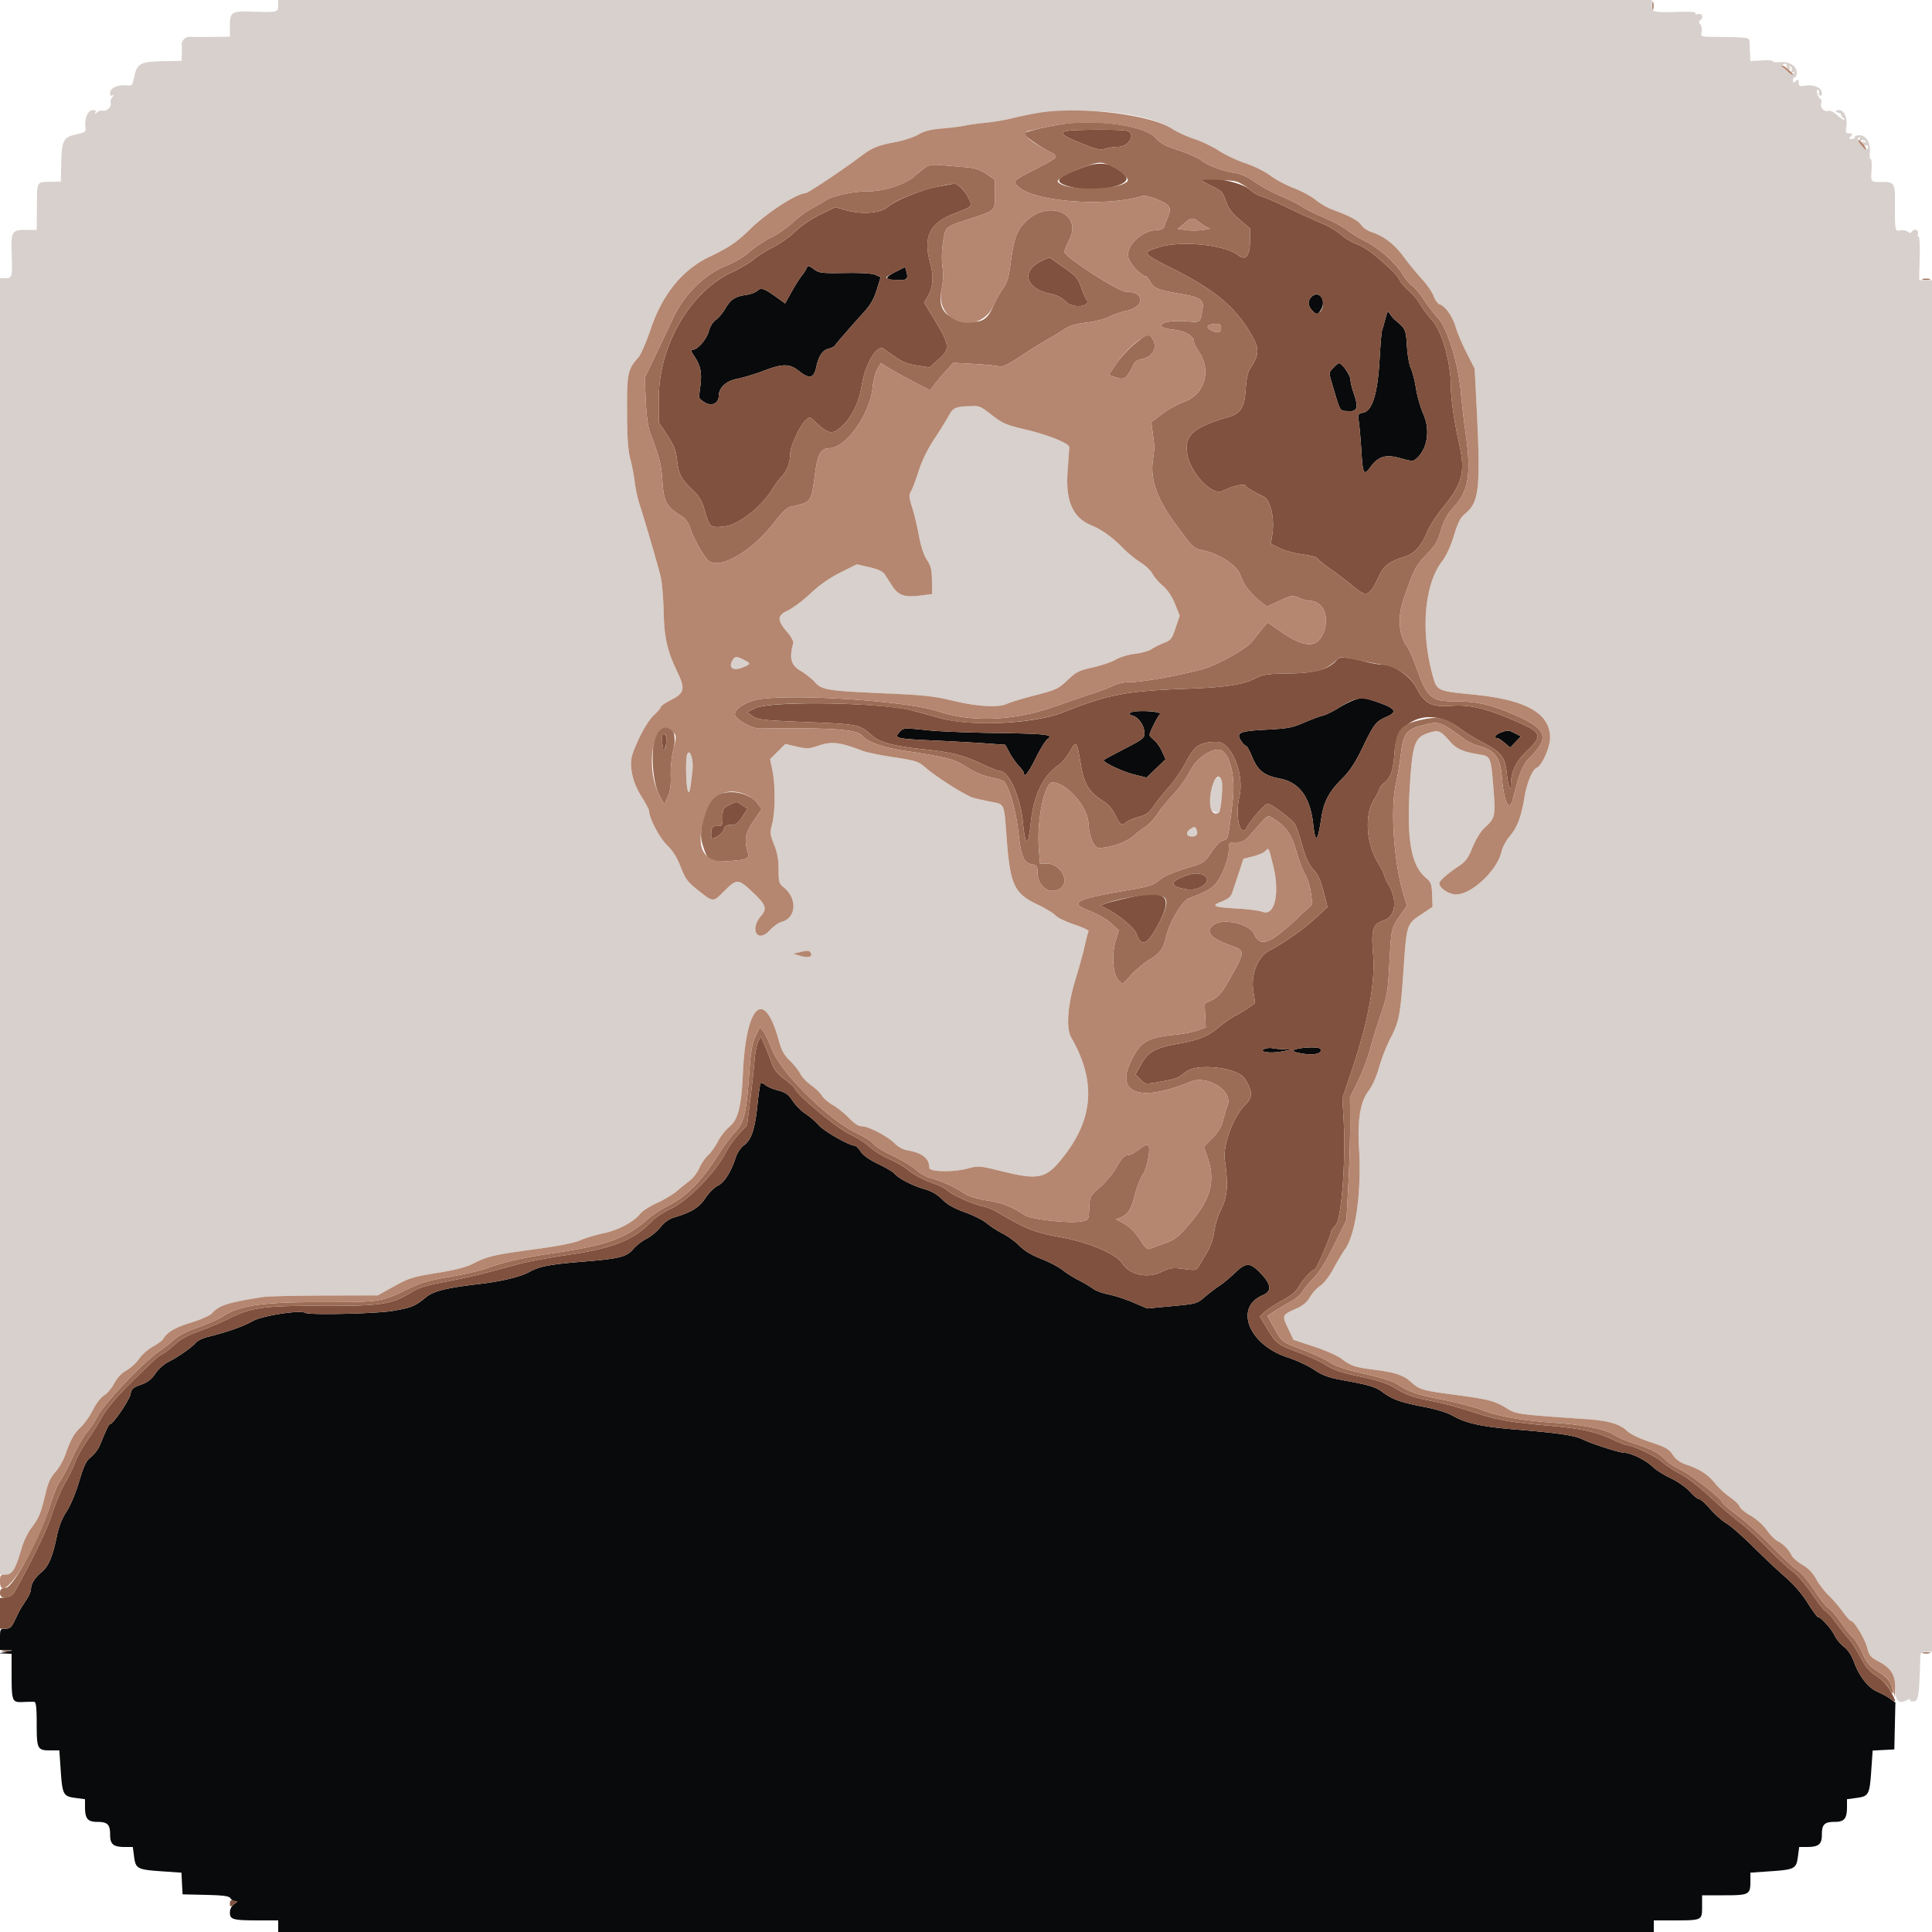 <svg xmlns="http://www.w3.org/2000/svg" width="400" height="400"><g fill-rule="evenodd"><path fill="#090a0b" d="M167.034 55.456c-.132.343-.617 1.101-1.079 1.684-.461.583-1.415 2.101-2.119 3.373l-1.281 2.312-1.377-.995c-2.939-2.124-3.57-2.361-4.365-1.642-.392.355-1.411.743-2.263.861-2.336.324-3.254.917-4.371 2.823-.559.954-1.456 2.022-1.994 2.375-.569.372-1.16 1.317-1.414 2.26-.467 1.734-2.312 3.893-3.328 3.893-.494 0-.426.285.34 1.413 1.236 1.821 1.561 3.374 1.242 5.929a300.629 300.629 0 0 0-.301 2.458c-.023.22.532.736 1.234 1.147 1.404.821 2.84.16 2.843-1.309.005-1.762 1.501-3.161 3.873-3.622 1.279-.248 3.712-.984 5.406-1.634 3.967-1.523 5.386-1.519 7.32.018 2.198 1.746 3.098 1.546 3.598-.8.479-2.247 1.292-3.486 2.484-3.785.611-.153 1.202-.423 1.314-.599.288-.453 3.852-4.556 6.062-6.979 1.344-1.473 2.081-2.756 2.663-4.637l.805-2.6-1.063-.484c-.695-.317-2.885-.456-6.328-.4-4.877.078-5.353.019-6.463-.801-1.033-.762-1.231-.798-1.438-.259m18.205.921c-2.331 1.185-2.062 1.604 1.037 1.618 1.516.006 1.786-.317 1.407-1.689l-.283-1.026-2.161 1.097m86.2 5.18c-.808.893-.614 1.979.54 3.024.723.654.791.636 1.456-.378 1.335-2.038-.429-4.377-1.996-2.646M286.829 66c-.258.99-.565 2.07-.683 2.4-.118.33-.351 3.03-.517 6-.39 6.983-1.486 10.617-3.324 11.021-1.175.258-1.196.305-.946 2.121.142 1.022.371 3.71.511 5.973.286 4.637.504 5.031 1.81 3.257 1.699-2.309 3.175-2.76 6.241-1.91 2.494.692 2.665.693 3.394.034 2.254-2.04 2.827-5.931 1.356-9.209-.568-1.266-1.248-3.649-1.512-5.295-.264-1.645-.744-3.521-1.068-4.167-.324-.646-.684-2.698-.8-4.56-.214-3.432-.279-3.579-2.331-5.304-.418-.351-.963-.981-1.212-1.4-.4-.675-.504-.557-.919 1.039m-10.805 10.174c-.912.972-.913.98-.226 3.3 1.776 5.997 1.49 5.513 3.333 5.649 1.947.143 2.19-.747 1.069-3.923-.33-.935-.6-2.114-.6-2.62 0-.879-1.751-3.38-2.366-3.38-.162 0-.706.438-1.21.974m4.294 68.776c-.815.299-2.345 1.085-3.4 1.748-1.055.662-2.458 1.331-3.118 1.484-.66.154-2.408.81-3.884 1.457-2.327 1.019-3.353 1.21-7.703 1.43-5.606.285-6.369.623-5.251 2.329.361.551.811 1.002 1.001 1.002.189 0 .747.992 1.239 2.205 1.183 2.915 2.515 3.976 5.764 4.589 4.032.76 6.297 3.839 6.918 9.402.465 4.171.909 3.819 1.698-1.346.505-3.306 1.593-5.347 4.271-8.015 1.605-1.599 2.708-3.27 4.223-6.4 2.441-5.043 2.745-5.43 5.074-6.46 2.19-.969 1.775-1.694-1.659-2.897-3.075-1.077-3.544-1.125-5.173-.528m-46.256 2.603c-.405.257-.305.404.4.595 1.226.331 2.413 2.013 2.483 3.517.052 1.128-.184 1.321-4.109 3.363-2.29 1.192-4.234 2.236-4.318 2.321-.376.376 3.779 2.376 6.195 2.983l2.663.668 1.973-1.899 1.974-1.899-.736-1.63c-.404-.897-1.151-1.958-1.661-2.359-.509-.4-.926-.87-.926-1.044 0-.518 1.715-3.949 2.106-4.214.976-.66-5.008-1.058-6.044-.402m-47.864 4.049c-1.119 1.236-.659 1.349 6.922 1.698 3.894.179 8.866.455 11.05.613l3.969.287.85 1.6c.467.88 1.335 2.121 1.93 2.758.595.638 1.081 1.313 1.081 1.5 0 1.122.962-.096 2.432-3.077.927-1.88 2.028-3.657 2.445-3.95 1.344-.942-.166-1.122-10.582-1.266-5.448-.075-11.722-.323-13.943-.551-5.302-.544-5.311-.543-6.154.388m124.502.063c-1.041.38-1.527 1.135-.731 1.135.203 0 .896.443 1.54.985l1.17.985 1.104-1.152 1.104-1.153-1.224-.632c-1.384-.716-1.452-.72-2.963-.168m-48.9 65.508c-1.414.593 1.182.983 3.531.531l2.069-.399-1.6-.058c-.88-.032-1.96-.137-2.4-.234-.44-.097-1.16-.025-1.6.16m6.8-.017c-1.534.334-.91.722 1.72 1.071 2.062.274 3.559-.252 3.052-1.072-.246-.398-2.942-.397-4.772.001m-111.131 7.132c-.115.187-.407 2.224-.648 4.526-.527 5.025-1.243 7.156-2.791 8.301-.637.471-1.379 1.538-1.649 2.371-1.018 3.143-2.382 5.327-3.729 5.97-.73.348-1.889 1.498-2.591 2.57-1.291 1.971-2.859 2.942-6.528 4.041-1.012.303-2.015 1.026-2.8 2.018-.673.85-1.969 1.921-2.879 2.379-.91.459-2.15 1.428-2.756 2.153-1.332 1.592-2.874 1.983-10.155 2.573-7.097.575-9.255.983-11.343 2.147-1.77.986-5.669 1.943-10 2.454-7.226.852-9.782 1.477-11.4 2.788-2.325 1.884-2.935 2.135-6.855 2.824-3.309.581-17.324.904-18.112.417-1.066-.658-8.898.558-10.91 1.694-1.987 1.123-5.434 2.331-9.445 3.309-.947.231-2.027.783-2.4 1.228-.808.962-3.532 2.854-5.71 3.966-.862.439-2.042 1.517-2.623 2.394-.776 1.172-1.564 1.776-2.971 2.276-1.643.583-1.951.865-2.159 1.976-.232 1.235-3.564 6.137-4.172 6.137-.272 0-.8 1.082-2.163 4.433-.321.788-1.142 1.87-1.824 2.404-1.016.796-1.465 1.722-2.484 5.126-.721 2.412-1.818 5.022-2.613 6.219-.916 1.381-1.572 3.049-1.981 5.041-.871 4.247-1.719 6.257-3.138 7.441-1.446 1.207-2.205 2.412-2.227 3.536-.009.44-.373 1.34-.809 2-1.388 2.102-1.537 2.363-2.45 4.3-.757 1.606-1.07 1.9-2.025 1.9-1.102 0-1.129.053-1.129 2.2v2.2l1.3.053 1.3.052-1.4.295-1.4.295 1.3.052 1.3.053.005 4.1c.008 5.793.085 5.985 2.35 5.881 1.015-.046 2.07-.061 2.345-.033.367.038.5 1.25.5 4.572 0 5.195.147 5.48 2.823 5.48h1.863l.28 4.069c.352 5.105.526 5.436 3.041 5.77l1.993.264v1.575c0 2.452.543 3.122 2.534 3.122 2.144 0 2.666.522 2.666 2.666 0 1.991.67 2.534 3.122 2.534h1.575l.264 1.993c.334 2.514.666 2.69 5.751 3.04l4.051.279.119 2.244.118 2.244 4.792.113c3.707.088 4.866.247 5.12.7.18.323.629.587.997.587.531 0 .486.128-.22.623-.562.393-.889 1.038-.889 1.753 0 1.444.61 1.611 5.9 1.619l4.1.005v2.4h284.8v-2.4l4.1-.005c5.917-.008 5.9 0 5.9-2.842V392.4h4.52c5.195 0 5.48-.147 5.48-2.823v-1.863l4.069-.28c5.105-.352 5.436-.526 5.77-3.041l.264-1.993h1.575c2.452 0 3.122-.543 3.122-2.534 0-2.144.522-2.666 2.666-2.666 1.991 0 2.534-.67 2.534-3.122v-1.575l1.993-.264c2.514-.334 2.69-.666 3.04-5.751l.279-4.051 2.244-.119 2.244-.118.112-4.864.112-4.864-1.112-.79c-.612-.435-1.755-1.059-2.542-1.387-1.892-.788-3.796-3.155-4.846-6.023-.566-1.548-1.288-2.661-2.152-3.32-.715-.546-1.59-1.603-1.944-2.349-.659-1.389-2.828-3.803-3.417-3.803-.181 0-1.155-1.326-2.165-2.947-1.146-1.838-2.855-3.825-4.542-5.278-1.487-1.282-4.489-4.105-6.67-6.275-2.182-2.169-4.702-4.378-5.6-4.909-.899-.531-2.409-1.871-3.356-2.978-.947-1.107-1.961-2.013-2.254-2.013-.292 0-1.178-.717-1.97-1.592-.807-.894-2.539-2.105-3.946-2.76-1.379-.641-3.088-1.729-3.796-2.416-1.341-1.302-4.435-2.832-5.725-2.832-1.025 0-6.971-1.905-8.74-2.801-1.57-.794-5.234-1.335-13.647-2.015-7.005-.566-10.405-1.285-12.994-2.746-1.396-.788-3.505-1.451-6.288-1.979-4.635-.879-6.479-1.536-8.418-3-1.46-1.101-2.845-1.522-8.241-2.497-2.999-.543-4.188-.976-6-2.183-1.242-.829-3.703-1.973-5.469-2.543-8.063-2.606-11.15-10.372-5.123-12.89 1.793-.749 1.77-2.06-.071-4.098-2.467-2.731-3.301-2.814-5.648-.566-1.101 1.055-2.568 2.278-3.261 2.718-.693.44-2.034 1.462-2.98 2.272-1.693 1.448-1.802 1.479-6.854 1.954l-5.134.483-2.86-1.229c-1.572-.676-3.883-1.431-5.135-1.678-1.251-.247-2.691-.774-3.2-1.171-.508-.398-1.824-1.179-2.924-1.737-1.1-.557-2.653-1.534-3.452-2.171-.798-.637-2.778-1.671-4.4-2.297-1.944-.751-3.464-1.665-4.464-2.684-.834-.85-2.403-1.994-3.486-2.543-1.082-.549-2.56-1.505-3.283-2.125-.723-.621-2.755-1.644-4.515-2.275-2.254-.808-3.645-1.596-4.706-2.664-1.042-1.049-2.213-1.72-3.8-2.176-2.437-.701-5.294-2.195-6.133-3.207-.28-.336-1.78-1.219-3.334-1.962-1.794-.857-3.119-1.796-3.627-2.569-.44-.67-.985-1.219-1.211-1.22-1.132-.003-6.269-2.911-7.447-4.216-.738-.818-1.999-1.905-2.802-2.416-.803-.51-1.973-1.691-2.6-2.623-.931-1.384-1.494-1.786-3.072-2.187-1.062-.271-2.259-.789-2.66-1.152-.401-.362-.823-.506-.939-.319"/><path fill="#d7d0cc" d="M57.6 1.2c0 1.332-.274 1.395-5.282 1.212-4.32-.158-4.718.08-4.718 2.82V7.6l-3.9.047c-2.145.026-4.138.016-4.43-.024-.759-.103-1.71.789-1.639 1.538.034.352.04 1.269.014 2.039l-.047 1.4-3.836.076c-4.668.093-5.38.471-5.953 3.164-.396 1.867-.473 1.954-1.63 1.839-1.79-.18-3.379.542-3.379 1.535 0 .56.164.735.5.533.345-.207.331-.092-.045.371-.299.37-.447.927-.327 1.239.264.688-.925 1.812-1.641 1.553-.283-.102-.812.056-1.177.352-.468.379-.575.391-.363.038.202-.336.027-.5-.533-.5-.993 0-1.715 1.589-1.535 3.379.115 1.157.028 1.234-1.839 1.63-2.693.573-3.071 1.285-3.164 5.953l-.076 3.836-1.4.04c-3.912.113-3.493-.599-3.561 6.062L7.6 47.6H5.232c-2.74 0-2.978.398-2.82 4.718.183 5.008.12 5.282-1.212 5.282H0V326h1.214c1.348 0 2.012-1.132 3.332-5.674.364-1.251 1.251-3.051 1.972-4 1.538-2.025 1.977-3.095 2.909-7.09.517-2.22 1.029-3.338 2.038-4.455.741-.82 1.685-2.472 2.097-3.671 1.052-3.056 1.773-4.328 3.24-5.71.701-.66 1.806-2.249 2.457-3.531.673-1.325 1.663-2.606 2.295-2.968.611-.351 1.546-1.459 2.078-2.463.625-1.177 1.53-2.138 2.552-2.708.872-.485 2.05-1.568 2.618-2.406.569-.838 1.836-1.961 2.816-2.496.98-.534 1.946-1.244 2.145-1.578.878-1.463 2.446-2.388 5.788-3.413 1.97-.604 3.911-1.464 4.315-1.91 1.523-1.685 3.188-2.22 10.534-3.387.99-.157 6.75-.298 12.8-.313l11-.027 3.407-1.886c3.096-1.714 3.901-1.965 8.8-2.745 3.846-.612 6.027-1.179 7.603-1.974 3.01-1.519 4.252-1.807 12.796-2.959 4.8-.647 8.077-1.295 9.312-1.841 1.048-.464 3.204-1.114 4.791-1.445 3.071-.64 6.31-2.358 7.643-4.053.44-.559 1.98-1.55 3.424-2.204 1.443-.653 3.289-1.751 4.103-2.44a85.122 85.122 0 0 1 2.742-2.218c.695-.531 1.583-1.701 1.973-2.6.39-.899 1.199-2.085 1.797-2.635.599-.55 1.514-1.837 2.035-2.86.52-1.022 1.593-2.392 2.382-3.043 1.832-1.509 2.487-4.114 2.815-11.188.655-14.109 4.384-17.614 7.351-6.907.627 2.265 1.134 3.217 2.315 4.349.831.797 1.814 2.027 2.183 2.733.37.706 1.388 1.786 2.263 2.4.874.614 1.861 1.566 2.193 2.116.331.55 1.376 1.45 2.322 2 .946.55 2.454 1.765 3.351 2.7 1.102 1.148 1.97 1.7 2.675 1.7 1.367 0 5.436 2.137 6.798 3.571.637.67 1.695 1.238 2.6 1.396 3.112.542 4.526 1.672 4.526 3.618 0 .839 4.879.951 7.837.179 2.387-.623 2.531-.613 7 .49 8.194 2.022 9.491 1.665 13.51-3.711 5.712-7.641 6.043-15.26 1.041-23.943-1.097-1.904-.757-6.658.852-11.905.792-2.582 1.683-5.823 1.981-7.202.297-1.378.64-2.668.762-2.866.122-.198-1.198-.833-2.934-1.411-1.736-.578-3.492-1.426-3.903-1.884-.41-.458-2.065-1.46-3.677-2.228-4.934-2.35-5.73-4.074-6.46-13.983-.52-7.065-.401-6.788-3.144-7.309-1.246-.236-2.913-.605-3.705-.819-1.557-.421-7.809-4.382-10.124-6.415-1.283-1.127-1.929-1.329-6.388-2.001-2.728-.412-5.655-1.014-6.504-1.339-4.618-1.767-6.329-1.984-8.872-1.125-2.182.737-2.575.758-4.726.256l-2.346-.548-1.582 1.578-1.583 1.578.483 2.335c.63 3.05.603 8.565-.054 11.088-.481 1.845-.449 2.177.407 4.292.671 1.654.929 3.085.929 5.142 0 2.573.099 2.928 1.011 3.646 2.904 2.284 2.697 6.357-.364 7.172-.634.169-1.754.963-2.488 1.765-2.516 2.747-4.232-.166-1.77-3.004 1.278-1.474.988-2.304-1.689-4.832-3.046-2.877-3.346-2.896-5.862-.381-2.448 2.448-2.285 2.448-5.416-.013-2.269-1.782-2.69-2.342-3.692-4.9-.784-2.003-1.651-3.387-2.83-4.519-1.541-1.478-3.693-5.58-3.704-7.06-.002-.279-.726-1.647-1.61-3.04-1.901-2.997-2.612-6.532-1.783-8.867 1.161-3.272 3.088-6.756 4.395-7.944.771-.702 1.402-1.449 1.402-1.66 0-.211.86-.82 1.912-1.353 3.025-1.533 3.234-2.327 1.546-5.88-2.163-4.552-2.722-7.035-2.86-12.702-.067-2.784-.341-5.962-.608-7.062-.567-2.338-3.334-11.816-4.379-15-.397-1.21-.845-3.28-.995-4.6-.15-1.32-.563-3.48-.917-4.8-.475-1.773-.65-4.334-.671-9.8-.03-7.952.129-8.71 2.358-11.2.493-.55 1.649-3.228 2.571-5.951 2.41-7.124 6.551-12.208 12.103-14.86 4.087-1.952 5.701-3.049 8.445-5.74C158.739 44.082 165.033 40 166.79 40c.462 0 7.82-4.908 11.21-7.477 2.595-1.967 3.592-2.382 7.536-3.136 1.627-.312 3.709-1.006 4.625-1.543 1.212-.71 2.534-1.047 4.852-1.235 1.753-.142 3.907-.413 4.787-.602.88-.189 2.86-.464 4.4-.612 1.54-.148 3.874-.537 5.186-.865 11.182-2.796 27.194-1.784 33.214 2.097 1.1.71 3.204 1.68 4.676 2.156 1.472.477 3.785 1.583 5.14 2.459 1.355.876 3.829 2.038 5.497 2.582 1.703.556 3.923 1.659 5.06 2.515 1.115.838 3.335 2.022 4.934 2.63 1.599.609 3.623 1.704 4.497 2.434.874.731 2.446 1.638 3.493 2.017 3.468 1.254 5.337 2.26 5.956 3.206.337.513 1.273 1.151 2.08 1.417 2.61.859 4.743 2.5 6.702 5.157 1.055 1.43 2.758 3.508 3.785 4.617 1.028 1.109 2.109 2.683 2.404 3.498.294.815.852 1.582 1.238 1.705 1.179.374 2.686 2.505 3.322 4.699.332 1.145 1.352 3.552 2.267 5.349l1.664 3.268.392 7.732c.859 16.94.557 19.859-2.3 22.229-1.059.879-1.544 1.814-2.392 4.605-.675 2.218-1.584 4.182-2.482 5.359-3.572 4.68-4.414 14.131-2.055 23.069 1.005 3.807.799 3.701 8.7 4.493 10.889 1.09 15.821 3.918 15.744 9.026-.03 1.953-1.725 5.713-2.755 6.108-.888.341-2.038 3.086-2.531 6.043-.69 4.138-1.501 6.298-3.036 8.091-.755.882-1.54 2.351-1.745 3.265-.864 3.841-6.127 8.8-9.373 8.83-1.451.013-3.482-1.327-3.482-2.298 0-.505 1.664-1.991 3.846-3.434 1.6-1.058 2.076-1.691 3.046-4.054.675-1.644 1.693-3.295 2.468-4 2.234-2.034 2.307-2.374 1.819-8.486-.494-6.178-.567-6.348-2.902-6.716-3.276-.518-4.717-1.138-5.964-2.567-2.136-2.449-2.463-2.578-4.667-1.846-2.707.899-3.188 2.235-3.719 10.337-.759 11.568.152 16.99 3.298 19.638 1.048.881 1.191 1.274 1.278 3.493l.097 2.501-2.287 1.526c-3.092 2.062-3.075 2.011-3.725 11.431-.657 9.526-.898 10.772-2.793 14.419-.763 1.468-1.785 4.099-2.272 5.845-.536 1.925-1.385 3.832-2.158 4.843-1.728 2.265-2.356 6.031-1.994 11.961.541 8.858-.672 17.685-2.859 20.811-.611.874-1.742 2.764-2.512 4.199-.803 1.496-1.931 2.951-2.644 3.41-.685.441-1.644 1.492-2.133 2.338-.65 1.124-1.461 1.789-3.019 2.478-2.775 1.227-2.81 1.323-1.51 4.057l1.106 2.328 4.242 1.4c2.333.77 4.885 1.895 5.672 2.5 1.913 1.469 2.885 1.8 6.704 2.279 4.37.548 6.136 1.128 7.68 2.523 1.803 1.629 2.322 1.781 9.215 2.698 6.938.923 8.18 1.25 10.687 2.816 1.894 1.183 2.375 1.248 16.349 2.197 4.608.313 7.006 1.003 8.516 2.449.716.686 2.557 1.569 4.843 2.323 3.153 1.039 3.821 1.418 4.615 2.615.665 1.003 1.496 1.594 2.932 2.086 2.763.945 4.359 2.001 5.872 3.883.708.882 2.083 2.15 3.054 2.818.971.668 1.868 1.538 1.994 1.933.125.395 1.157 1.25 2.294 1.899 1.195.684 2.597 1.939 3.327 2.981.694.99 1.71 2.019 2.258 2.286 1.141.556 2.278 1.725 2.91 2.991.24.479 1.246 1.344 2.236 1.922a7.285 7.285 0 0 1 2.8 2.906c.55 1.021 1.72 2.553 2.6 3.403.88.851 2.206 2.39 2.947 3.419.74 1.03 1.497 1.873 1.681 1.873.641 0 2.885 3.717 3.351 5.551.415 1.631.703 1.972 2.443 2.895 2.55 1.353 3.373 2.725 3.376 5.627.002 2.519.739 3.217 2.435 2.309.475-.254.757-.289.626-.077-.131.212.162.365.651.34 1.089-.055 1.225-.862 1.442-8.545.046-1.612.11-1.7 1.248-1.7h1.2V58h-2.664l.117-4.615c.066-2.551-.037-4.518-.23-4.399-.192.118-.254-.145-.139-.585.225-.86-.812-1.165-1.296-.382-.177.287-.437.272-.821-.047-.309-.256-1.013-.38-1.565-.275-1.102.211-1.09.284-1.078-6.778.005-2.806-.329-3.271-2.331-3.246-2.767.035-2.659.143-2.506-2.505.077-1.337-.004-2.343-.181-2.234-.176.109-.253-.509-.171-1.373.189-1.983-.761-3.561-2.144-3.561-.545 0-.991.18-.991.4 0 .22-.292.4-.649.4-.531 0-.559-.109-.151-.6.415-.5.361-.6-.326-.6-.705 0-.794-.187-.617-1.3.293-1.837-.426-3.5-1.514-3.5-.482 0-.741.135-.576.3.165.165.465.3.666.3.202 0 .352.16.333.355-.019.196.206.508.5.694.294.186.352.342.13.345-.222.003-.906-.46-1.52-1.029-.645-.598-1.374-.936-1.726-.801-.817.313-1.812-.737-1.491-1.575.142-.368.047-.8-.21-.959-.257-.159-.544-.685-.637-1.17-.097-.501-.004-.778.215-.643.213.131.29.393.173.583-.117.19-.03.458.193.596.226.139.407-.12.407-.582 0-1.043-1.701-1.758-3.5-1.471-1.113.177-1.3.088-1.3-.617 0-.687-.1-.741-.6-.326-.491.408-.6.38-.6-.151 0-.357.18-.649.4-.649.22 0 .4-.446.4-.991 0-1.383-1.578-2.333-3.561-2.144-.864.082-1.482.005-1.373-.171.109-.177-.897-.258-2.234-.181l-2.432.14-.061-1.226c-.034-.675-.079-1.767-.1-2.427-.043-1.328.331-1.261-7.684-1.368-2.386-.031-2.44-.056-2.252-1.034.105-.552-.019-1.256-.275-1.565-.319-.384-.334-.644-.047-.821.783-.484.478-1.521-.382-1.296-.455.119-.698.044-.563-.174.145-.236-.977-.35-2.899-.296-5.912.165-6.137.119-6.137-1.246V0H57.6v1.2m312.3 12.45c-.055.248.15.541.456.652.372.135.451.033.238-.312-.204-.329-.158-.415.127-.239.244.151.331.568.194.927-.181.472-.104.562.279.326.355-.22.434-.173.24.141-.324.524-2.665-1.109-2.358-1.645.269-.471.935-.35.824.15m15.058 15.218c-.193.313-.073.385.364.217.359-.137.776-.05.927.194.176.285.09.331-.239.127-.345-.213-.447-.134-.312.238.111.306.405.511.652.456.479-.106.611.405.209.808-.315.314-2.143-1.81-1.899-2.206.103-.166.277-.302.387-.302.11 0 .07.211-.089.468M198.362 84.281c-.724.112-1.318.668-1.963 1.84-.508.923-1.875 3.119-3.037 4.879-1.33 2.015-2.514 4.459-3.197 6.6-.596 1.87-1.312 3.76-1.591 4.2-.419.663-.375 1.211.259 3.2.421 1.32 1.061 3.987 1.422 5.926.418 2.249 1.017 4.058 1.651 4.993.808 1.19 1.005 1.994 1.045 4.266l.049 2.801-2.575.324c-3.156.398-4.453-.061-5.711-2.017-.503-.783-1.179-1.834-1.504-2.336-.419-.65-1.343-1.089-3.2-1.522l-2.61-.609-3.378 1.687a26.003 26.003 0 0 0-6.2 4.34c-1.552 1.459-3.676 3.053-4.719 3.542-2.258 1.06-2.265 1.96-.037 4.58.737.867 1.26 1.857 1.163 2.2-.863 3.035-.477 4.536 1.461 5.677 1.039.612 2.405 1.689 3.034 2.394 1.445 1.617 2.515 1.785 14.727 2.318 7.824.341 9.953.573 13.8 1.507 5.091 1.234 9.545 1.483 11.284.629.624-.306 3.225-1.092 5.78-1.746 4.342-1.112 4.78-1.317 6.696-3.129 1.824-1.725 2.401-2.017 5.22-2.636 1.743-.382 3.894-1.115 4.78-1.628.9-.521 2.667-1.053 4-1.205 1.314-.149 2.839-.576 3.389-.948.55-.372 1.712-.953 2.582-1.291 1.434-.556 1.661-.85 2.425-3.137l.842-2.523-.977-2.429c-.639-1.587-1.516-2.892-2.535-3.768-.857-.737-1.831-1.869-2.165-2.515-.334-.646-1.455-1.702-2.49-2.347-1.035-.645-2.692-2.008-3.682-3.029-2.019-2.083-4.355-3.766-6.31-4.55-3.986-1.596-5.509-5.027-5.046-11.361.18-2.452.333-4.638.341-4.858.029-.783-4.162-2.499-8.837-3.618-4.283-1.024-4.988-1.324-7.202-3.059-2.533-1.986-3.419-2.194-6.984-1.642m-46.787 52.566c-.778 1.453.297 2.133 2.15 1.358 1.78-.743 1.794-.82.295-1.595-1.558-.805-1.905-.772-2.445.237m-9.314 19.339c-.342.892-.263 6.135.112 7.414.323 1.1.532.231 1.009-4.2.236-2.188-.598-4.578-1.121-3.214m109.221 5.323c-1.137 1.257-1.371 5.908-.325 6.468 1.267.678 1.5.328 1.776-2.664.371-4.039-.106-5.29-1.451-3.804m-5.222 10.277c-.853.647-.56 1.414.54 1.414.921 0 1.284-.517.959-1.364-.296-.77-.538-.778-1.499-.05m15.689 4.437c-.332.332-1.483.822-2.557 1.09l-1.952.487-.987 3a469.974 469.974 0 0 1-1.361 4.083c-.266.769-.893 1.281-2.165 1.766-2.359.901-1.701 1.195 3.273 1.463 2.2.119 4.532.422 5.182.673 2.566.993 3.663-3.925 2.175-9.753-.965-3.782-.845-3.573-1.608-2.809m-94.127 21.012c.516.835-.43 1.154-2.034.685l-1.588-.464 1.2-.28c1.807-.423 2.128-.416 2.422.059"/><path fill="#80513e" d="M221.1 27.087c-2.199.333-1.205 1.062 4.409 3.235 1.631.632 2.401.733 3.398.447.708-.203 1.861-.369 2.561-.369 2.405 0 3.867-2.913 1.682-3.35-1.337-.267-10.221-.241-12.05.037m3.5 7.446c-5.955 2.16-6.685 3.055-3.31 4.057 5.073 1.506 13.587-.114 11.681-2.224-2.263-2.504-4.919-3.085-8.371-1.833m24.2 2.82c0 .084.978.632 2.173 1.216 1.953.956 2.24 1.264 2.831 3.043.497 1.495 1.187 2.431 2.827 3.832l2.169 1.853v2.49c0 3.23-.878 4.296-2.493 3.026-2.719-2.139-11.675-3.047-16.275-1.65-3.725 1.131-3.652 1.242 3.035 4.608 8.738 4.399 13.005 8.055 16.271 13.943 1.437 2.59 1.331 3.84-.565 6.686-.42.629-.739 2.159-.862 4.126-.236 3.799-.996 5.041-3.547 5.798-7.349 2.182-9.141 3.771-8.567 7.599.592 3.943 5.174 8.805 7.294 7.739 2.096-1.054 4.499-1.609 4.801-1.109.267.441 1.54 1.213 3.704 2.245 1.436.685 2.329 4.494 1.829 7.804l-.302 2.001 1.883.915c1.036.503 3.165 1.076 4.73 1.273 1.566.196 2.908.542 2.984.768.075.226 1.339 1.258 2.808 2.292 1.47 1.035 3.601 2.661 4.736 3.615 2.696 2.265 3.259 2.03 5.22-2.175 1.024-2.197 2.09-2.991 5.488-4.092 1.904-.616 3.336-2.229 4.498-5.066.479-1.168 1.937-3.431 3.24-5.028 4.05-4.965 4.686-7.336 3.46-12.905-1.091-4.955-1.767-9.539-1.769-12-.004-5.167-1.871-11.729-3.984-14-.818-.88-1.895-2.32-2.393-3.2-.497-.88-1.52-2.111-2.272-2.736-.753-.625-1.622-1.615-1.932-2.2-.31-.585-.982-1.455-1.492-1.934-3.641-3.412-5.584-4.882-7.289-5.515-1.079-.401-2.609-1.312-3.4-2.026-.792-.713-2.609-1.786-4.039-2.382-1.43-.597-4.58-2.036-7-3.199-2.42-1.163-4.892-2.228-5.493-2.367-.601-.139-1.715-.8-2.477-1.468-1.793-1.575-9.83-3.062-9.83-1.82m-54.4 1.242c-3.527.66-8.985 2.841-10.55 4.215-1.549 1.36-5.52 1.661-8.872.672l-2.022-.596-3.139 1.531c-1.848.901-3.977 2.347-5.178 3.518-1.121 1.092-3.209 2.568-4.639 3.278-1.43.71-3.218 1.831-3.973 2.491-.755.66-2.825 1.881-4.6 2.714-8.578 4.026-15.027 15.169-15.027 25.963v5.057l1.746 2.657c1.41 2.148 1.799 3.143 2.026 5.182.323 2.9.844 3.89 3.239 6.15 1.305 1.231 1.892 2.203 2.413 3.995 1.114 3.835 1.166 3.879 4.148 3.568 2.866-.3 7.662-4.009 9.815-7.59.529-.88 1.438-2.103 2.02-2.718 1.134-1.197 1.793-2.97 1.793-4.822 0-1.401 2.063-5.831 3.191-6.852.806-.729.845-.724 1.916.262 2.928 2.698 3.564 2.806 5.615.953 2.019-1.824 3.551-4.984 4.082-8.423.685-4.427 3.187-8.585 4.566-7.587 3.89 2.815 4.386 3.064 6.867 3.451l2.609.406 1.923-1.735c2.474-2.232 2.361-2.855-1.73-9.51l-1.336-2.175.737-1.212c1.144-1.881 1.326-4.193.549-6.964-1.524-5.431-.127-8.303 4.998-10.277 3.885-1.497 3.821-1.422 2.854-3.316-.822-1.612-2.236-2.931-3.03-2.827-.226.03-1.581.273-3.011.541m21.321 15.395c-4.379 1.961-3.481 5.739 1.615 6.797 1.48.307 2.497.812 3.279 1.629 1.526 1.592 5.57 1.066 4.242-.552-.209-.255-.683-1.364-1.053-2.464-.59-1.754-1.032-2.252-3.6-4.053l-2.928-2.053-1.555.696m-40.786 2.526c3.443-.056 5.633.083 6.328.4l1.063.484-.805 2.6c-.582 1.881-1.319 3.164-2.663 4.637-2.21 2.423-5.774 6.526-6.062 6.979-.112.176-.703.446-1.314.599-1.192.299-2.005 1.538-2.484 3.785-.5 2.346-1.4 2.546-3.598.8-1.934-1.537-3.353-1.541-7.32-.018-1.694.65-4.127 1.386-5.406 1.634-2.372.461-3.868 1.86-3.873 3.622-.003 1.469-1.439 2.13-2.843 1.309-.702-.411-1.257-.927-1.234-1.147.024-.22.159-1.326.301-2.458.319-2.555-.006-4.108-1.242-5.929-.766-1.128-.834-1.413-.34-1.413 1.016 0 2.861-2.159 3.328-3.893.254-.943.845-1.888 1.414-2.26.538-.353 1.435-1.421 1.994-2.375 1.117-1.906 2.035-2.499 4.371-2.823.852-.118 1.871-.506 2.263-.861.795-.719 1.426-.482 4.365 1.642l1.377.995 1.281-2.312c.704-1.272 1.658-2.79 2.119-3.373.462-.583.947-1.341 1.079-1.684.207-.539.405-.503 1.438.259 1.11.82 1.586.879 6.463.801m12.824 1.15c-.243.394-2.354.432-3.72.066-.874-.234-.766-.356 1.2-1.355l2.161-1.097.283 1.026c.156.564.19 1.176.076 1.36m85.999 4.407c.585 1.662-.705 3.48-1.779 2.508-1.154-1.045-1.348-2.131-.54-3.024.926-1.023 1.85-.818 2.319.516m15.202 4.288c2.052 1.725 2.117 1.872 2.331 5.304.116 1.862.476 3.914.8 4.56.324.646.804 2.522 1.068 4.167.264 1.646.944 4.029 1.512 5.295 1.471 3.278.898 7.169-1.356 9.209-.729.659-.9.658-3.394-.034-3.066-.85-4.542-.399-6.241 1.91-1.306 1.774-1.524 1.38-1.81-3.257-.14-2.263-.369-4.951-.511-5.973-.25-1.816-.229-1.863.946-2.121 1.838-.404 2.934-4.038 3.324-11.021.166-2.97.399-5.67.517-6 .118-.33.425-1.41.683-2.4.415-1.596.519-1.714.919-1.039.249.419.794 1.049 1.212 1.4m-10.396 10.07c.57.677 1.036 1.644 1.036 2.149 0 .506.27 1.685.6 2.62 1.121 3.176.878 4.066-1.069 3.923-1.843-.136-1.557.348-3.333-5.649-.687-2.32-.686-2.328.226-3.3 1.165-1.239 1.292-1.227 2.54.257m-1.77 60.177c-1.617 1.947-4.37 2.739-9.817 2.821-4.69.071-5.425.182-7.2 1.081-2.422 1.226-6.239 1.807-13.577 2.067-12.952.458-16.613 1.145-26.008 4.878-5.977 2.375-18.81 3.024-25.28 1.279l-5.773-1.559c-6.596-1.783-29.747-2.142-32.891-.51l-1.553.806 1.153.811c1.04.732 2.131.851 11.186 1.215 10.687.43 10.911.476 13.42 2.718 1.698 1.518 4.547 2.265 11.346 2.977 5.238.548 7.801 1.218 11.652 3.045 1.579.75 3.14 1.363 3.468 1.363 1.933 0 4.325 5.224 4.854 10.6.518 5.268 1.111 5.314 1.636.127.582-5.737 2.569-9.797 5.883-12.016.565-.379 1.56-1.611 2.211-2.737 1.378-2.388 1.398-2.363 2.309 2.927.687 3.988 1.729 5.595 4.906 7.568.747.465 1.677 1.582 2.146 2.58 1.007 2.141 1.385 2.411 2.265 1.614.374-.338 1.554-.849 2.622-1.135 1.597-.427 2.158-.839 3.166-2.323.674-.993 2.089-2.761 3.146-3.928 1.056-1.168 2.657-3.541 3.559-5.274 1.699-3.266 2.862-4.003 6.316-4.003 3.014 0 5.747 6.656 4.659 11.347-.959 4.133.244 8.879 1.59 6.276.741-1.432 3.718-4.823 4.235-4.823.798 0 5.224 3.331 5.726 4.309.308.6.879 2.261 1.268 3.691.866 3.177 1.574 4.678 2.853 6.047.612.655 1.278 2.23 1.777 4.2l.797 3.153-2.522 2.317c-2.54 2.334-6.617 5.201-9.455 6.649-2.43 1.24-3.912 4.881-3.395 8.342l.383 2.562-1.227.888c-.676.488-1.913 1.237-2.75 1.665-.837.427-2.457 1.544-3.6 2.481-2.383 1.954-3.957 2.583-8.579 3.428-4.605.841-5.988 1.624-7.425 4.201l-1.189 2.134 1.019 1.019c1.004 1.004 1.059 1.012 3.758.531 3.826-.682 3.888-.705 5.603-2.078 2.355-1.887 10.723-.954 12.23 1.363 1.649 2.537 1.7 3.88.2 5.337-2.593 2.519-4.769 8.43-4.299 11.68.718 4.964.53 7.454-.756 10.001-.638 1.264-1.292 3.356-1.453 4.649a11.692 11.692 0 0 1-1.512 4.391c-.67 1.122-1.441 2.416-1.714 2.876-.458.773-.69.81-3.07.491-2.32-.311-2.786-.246-4.732.66-2.914 1.357-6.468.538-8.032-1.849-1.247-1.903-6.702-4.25-12.354-5.314-6.036-1.136-7.287-1.626-13.573-5.323-.77-.453-1.994-.947-2.72-1.098-2.124-.443-6.167-2.205-7.359-3.208-.605-.509-1.78-1.146-2.611-1.415-2.172-.702-4.526-1.935-5.91-3.095-.66-.553-2.37-1.529-3.8-2.169-1.43-.64-3.23-1.767-4-2.505-.77-.737-2.617-1.911-4.105-2.607-2.596-1.215-10.836-8.064-11.367-9.447-.116-.302-1.08-1.187-2.141-1.967-1.432-1.051-2.109-1.905-2.619-3.304a89.974 89.974 0 0 0-1.455-3.686l-.767-1.8-.545 1c-.3.55-.655 2.35-.789 4-.135 1.65-.536 5.333-.892 8.185l-.646 5.184-1.686 1.816c-.927.998-2.096 2.625-2.596 3.615-2.131 4.214-7.789 10.076-11.376 11.786-1.549.738-3.356 1.912-4.016 2.608-3.715 3.923-8.079 5.681-17.418 7.017-3.86.552-8.54 1.426-10.4 1.943-7.257 2.013-9.968 2.669-14.922 3.607-4.168.79-5.569 1.239-7.413 2.378-3.753 2.316-6.231 2.674-18.186 2.625-11.944-.049-14.66.321-19.261 2.625-1.54.771-4.304 1.938-6.141 2.594-2.291.817-3.876 1.684-5.043 2.759-.935.863-2.132 1.785-2.658 2.05-.885.445-1.823 1.304-6.758 6.191-2.744 2.717-5.018 5.465-5.809 7.017-.393.77-1.656 2.776-2.808 4.458-1.151 1.683-2.312 3.753-2.58 4.6-.268.848-1.17 2.712-2.005 4.142-.835 1.43-2.094 4.4-2.797 6.6-1.045 3.268-4.005 9.427-7.786 16.2-.37.663-.972 1.042-1.786 1.125L0 330.851v6.349h1.129c.955 0 1.268-.294 2.025-1.9.913-1.937 1.062-2.198 2.45-4.3.436-.66.8-1.56.809-2 .022-1.124.781-2.329 2.227-3.536 1.419-1.184 2.267-3.194 3.138-7.441.409-1.992 1.065-3.66 1.981-5.041.795-1.197 1.892-3.807 2.613-6.219 1.019-3.404 1.468-4.33 2.484-5.126.682-.534 1.503-1.616 1.824-2.404 1.363-3.351 1.891-4.433 2.163-4.433.608 0 3.94-4.902 4.172-6.137.208-1.111.516-1.393 2.159-1.976 1.407-.5 2.195-1.104 2.971-2.276.581-.877 1.761-1.955 2.623-2.394 2.178-1.112 4.902-3.004 5.71-3.966.373-.445 1.453-.997 2.4-1.228 4.011-.978 7.458-2.186 9.445-3.309 2.012-1.136 9.844-2.352 10.91-1.694.788.487 14.803.164 18.112-.417 3.92-.689 4.53-.94 6.855-2.824 1.618-1.311 4.174-1.936 11.4-2.788 4.331-.511 8.23-1.468 10-2.454 2.088-1.164 4.246-1.572 11.343-2.147 7.281-.59 8.823-.981 10.155-2.573.606-.725 1.846-1.694 2.756-2.153.91-.458 2.206-1.529 2.879-2.379.785-.992 1.788-1.715 2.8-2.018 3.669-1.099 5.237-2.07 6.528-4.041.702-1.072 1.861-2.222 2.591-2.57 1.347-.643 2.711-2.827 3.729-5.97.27-.833 1.012-1.9 1.649-2.371 1.548-1.145 2.264-3.276 2.791-8.301.506-4.833.605-5.096 1.587-4.207.401.363 1.598.881 2.66 1.152 1.578.401 2.141.803 3.072 2.187.627.932 1.797 2.113 2.6 2.623.803.511 2.064 1.598 2.802 2.416 1.178 1.305 6.315 4.213 7.447 4.216.226.001.771.55 1.211 1.22.508.773 1.833 1.712 3.627 2.569 1.554.743 3.054 1.626 3.334 1.962.839 1.012 3.696 2.506 6.133 3.207 1.587.456 2.758 1.127 3.8 2.176 1.061 1.068 2.452 1.856 4.706 2.664 1.76.631 3.792 1.654 4.515 2.275.723.62 2.201 1.576 3.283 2.125 1.083.549 2.652 1.693 3.486 2.543 1 1.019 2.52 1.933 4.464 2.684 1.622.626 3.602 1.66 4.4 2.297.799.637 2.352 1.614 3.452 2.171 1.1.558 2.416 1.339 2.924 1.737.509.397 1.949.924 3.2 1.171 1.252.247 3.563 1.002 5.135 1.678l2.86 1.229 5.134-.483c5.052-.475 5.161-.506 6.854-1.954.946-.81 2.287-1.832 2.98-2.272.693-.44 2.16-1.663 3.261-2.718 2.347-2.248 3.181-2.165 5.648.566 1.841 2.038 1.864 3.349.071 4.098-6.027 2.518-2.94 10.284 5.123 12.89 1.766.57 4.227 1.714 5.469 2.543 1.812 1.207 3.001 1.64 6 2.183 5.396.975 6.781 1.396 8.241 2.497 1.939 1.464 3.783 2.121 8.418 3 2.783.528 4.892 1.191 6.288 1.979 2.589 1.461 5.989 2.18 12.994 2.746 8.413.68 12.077 1.221 13.647 2.015 1.769.896 7.715 2.801 8.74 2.801 1.29 0 4.384 1.53 5.725 2.832.708.687 2.417 1.775 3.796 2.416 1.407.655 3.139 1.866 3.946 2.76.792.875 1.678 1.592 1.97 1.592.293 0 1.307.906 2.254 2.013.947 1.107 2.457 2.447 3.356 2.978.898.531 3.418 2.74 5.6 4.909 2.181 2.17 5.183 4.993 6.67 6.275 1.687 1.453 3.396 3.44 4.542 5.278 1.01 1.621 1.984 2.947 2.165 2.947.589 0 2.758 2.414 3.417 3.803.354.746 1.229 1.803 1.944 2.349.864.659 1.586 1.772 2.152 3.32 1.05 2.868 2.954 5.235 4.846 6.023.787.328 1.925.948 2.53 1.378 1.359.965 1.371.73.084-1.619-.645-1.178-1.702-2.291-2.9-3.054-1.44-.917-2.216-1.832-3.296-3.886-.777-1.478-1.867-3.188-2.423-3.8-.555-.613-1.771-2.149-2.701-3.414-.929-1.265-1.859-2.3-2.067-2.3-.207 0-1.45-1.575-2.762-3.5-1.311-1.925-3.132-4.04-4.045-4.7-.913-.66-3.272-2.865-5.243-4.901-1.971-2.035-4.61-4.462-5.865-5.394-1.255-.932-3.992-3.288-6.082-5.237-2.123-1.979-4.821-4.061-6.112-4.717-1.271-.646-2.981-1.773-3.8-2.504-1.325-1.185-6.099-3.447-7.273-3.447-.247 0-1.607-.542-3.023-1.204-3.304-1.545-6.382-2.224-12.592-2.778-8.622-.769-11.263-1.232-16.09-2.819-2.58-.848-6.18-1.836-8-2.196-4.593-.906-5.786-1.312-8.31-2.828-1.506-.905-3.461-1.586-6.2-2.161-5.149-1.081-6.302-1.465-8.55-2.846-1.017-.625-3.352-1.685-5.188-2.356-4.272-1.561-4.642-1.84-6.483-4.881l-1.532-2.531.877-.883c.482-.486 2.122-1.566 3.646-2.4 1.956-1.072 2.99-1.928 3.521-2.917.711-1.326 2.566-3.324 3.388-3.65.356-.141 3.321-7.091 3.321-7.784 0-.177.434-.782.964-1.344 1.174-1.245 2.099-13.492 1.63-21.584l-.269-4.638 2.068-6.168c3.335-9.943 4.767-17.876 4.287-23.75-.415-5.079-.063-6.189 2.188-6.904 2.508-.796 2.929-4.303.909-7.578-.272-.44-.629-1.25-.794-1.8-.165-.55-.708-1.647-1.208-2.439-2.477-3.925-2.924-9.932-.975-13.099.66-1.073 1.2-2.143 1.2-2.377 0-.235.446-.778.991-1.207 1.4-1.101 1.876-2.561 2.16-6.636.468-6.688 7.543-9.17 13.405-4.703 1.054.804 3.287 2.181 4.961 3.061 3.755 1.973 4.498 2.945 4.85 6.345.244 2.363.833 4.158.833 2.541 0-2.832.96-4.937 3.253-7.135 3.52-3.374 3.264-3.927-3.053-6.592-5.682-2.398-8.772-3.092-12.567-2.822-4.029.287-5.496-.454-7.089-3.583-1.279-2.513-4.754-4.939-7.086-4.949-.629-.003-2.159-.26-3.4-.571-4.205-1.054-5.469-1.143-6.064-.426m8.697 8.87c3.434 1.203 3.849 1.928 1.659 2.897-2.329 1.03-2.633 1.417-5.074 6.46-1.515 3.13-2.618 4.801-4.223 6.4-2.678 2.668-3.766 4.709-4.271 8.015-.789 5.165-1.233 5.517-1.698 1.346-.621-5.563-2.886-8.642-6.918-9.402-3.249-.613-4.581-1.674-5.764-4.589-.492-1.213-1.05-2.205-1.239-2.205-.19 0-.64-.451-1.001-1.002-1.118-1.706-.355-2.044 5.251-2.329 4.35-.22 5.376-.411 7.703-1.43 1.476-.647 3.224-1.303 3.884-1.457.66-.153 2.063-.822 3.118-1.484 3.84-2.411 4.786-2.546 8.573-1.22m-45.957 1.983c.513.137.771.36.572.494-.391.265-2.106 3.696-2.106 4.214 0 .174.417.644.926 1.044.51.401 1.257 1.462 1.661 2.359l.736 1.63-1.974 1.899-1.973 1.899-2.663-.668c-2.416-.607-6.571-2.607-6.195-2.983.084-.085 2.028-1.129 4.318-2.321 3.925-2.042 4.161-2.235 4.109-3.363-.07-1.504-1.257-3.186-2.483-3.517-.705-.191-.805-.338-.4-.595.627-.397 4.114-.456 5.472-.092m-47.182 3.753c2.221.228 8.495.476 13.943.551 10.416.144 11.926.324 10.582 1.266-.417.293-1.518 2.07-2.445 3.95-1.47 2.981-2.432 4.199-2.432 3.077 0-.187-.486-.862-1.081-1.5-.595-.637-1.463-1.878-1.93-2.758l-.85-1.6-3.969-.287c-2.184-.158-7.156-.434-11.05-.613-7.581-.349-8.041-.462-6.922-1.698.843-.931.852-.932 6.154-.388m121.311.619 1.224.632-1.104 1.153-1.104 1.152-1.17-.985c-.644-.542-1.337-.985-1.54-.985-.796 0-.31-.755.731-1.135 1.511-.552 1.579-.548 2.963.168m-176.509.346c-.098.099-.104.954-.011 1.9.131 1.345.237 1.546.484.921.655-1.656.326-3.62-.473-2.821m13.746 14.519c-1.186.59-1.3.809-1.3 2.497 0 1.756-.055 1.848-1.1 1.827-.954-.019-1.117.15-1.225 1.278-.069.715-.033 1.3.081 1.3.833 0 2.304-1.101 2.497-1.869.182-.727.509-.932 1.49-.934 1.038-.002 1.444-.296 2.334-1.687l1.076-1.685-1.076-.71c-1.269-.837-1.132-.836-2.777-.017m93.918 14.869c-2.808 1.139-2.473 2.036.956 2.564 2.725.42 5.424-1.861 3.452-2.917-1.09-.583-2.347-.483-4.408.353M233 186c-1.76.403-3.646.902-4.191 1.109l-.991.376 1.391.705c2.453 1.242 5.682 3.953 6.085 5.107 1.036 2.973 2.265 2.392 4.665-2.207 3.028-5.801 1.388-7.001-6.959-5.09m32.8 31.247 1.6.058-2.069.399c-2.349.452-4.945.062-3.531-.531.44-.185 1.16-.257 1.6-.16.44.097 1.52.202 2.4.234m7.572-.092c.507.82-.99 1.346-3.052 1.072-2.63-.349-3.254-.737-1.72-1.071 1.83-.398 4.526-.399 4.772-.001M.5 341.876c.385.1 1.015.1 1.4 0 .385-.101.07-.183-.7-.183s-1.085.082-.7.183m47.1 52.21c0 .711.087.745.7.276.385-.295.752-.564.816-.598.064-.034-.251-.158-.7-.276-.623-.163-.816-.021-.816.598"/><path fill="#9c6d56" d="M342.093 1.2c0 .77.082 1.085.183.7.1-.385.1-1.015 0-1.4-.101-.385-.183-.07-.183.7M220.162 25.669C217 26.104 212 27.305 212 27.631c0 .414 2.851 2.473 5.012 3.619 2.351 1.247 2.445 1.112-2.612 3.75-4.821 2.515-4.796 2.488-3.495 3.711 3.286 3.087 18.309 4.17 25.627 1.847.423-.134 1.859.228 3.253.821 2.651 1.126 2.847 1.56 1.821 4.021-.183.44-.434 1.115-.557 1.5-.141.442-.634.703-1.336.709-3.471.027-7.015 3.616-5.991 6.066.545 1.306 2.748 3.525 3.498 3.525.198 0 .631.525.963 1.167.678 1.31 1.719 1.725 6.217 2.475 4.067.678 4.888 1.237 4.574 3.11-.494 2.938-.342 2.821-3.328 2.571-4.888-.41-7.51 1.181-2.82 1.712 2.523.285 4.374 1.332 4.374 2.473 0 .357.448 1.296.996 2.086 2.681 3.869 1.253 8.825-2.987 10.371-1.377.502-3.481 1.66-4.676 2.574l-2.172 1.661.264 2c.145 1.1.303 2.342.35 2.759.047.418-.071 1.754-.261 2.969-.622 3.963.759 8.014 4.455 13.072 3.945 5.4 3.837 5.299 6.299 5.85 3.215.72 6.736 3.141 7.367 5.066.609 1.858 2.034 3.754 3.977 5.293l1.501 1.19 2.578-1.207c2.478-1.159 2.634-1.182 4.031-.599.799.334 1.812.607 2.251.607 2.642 0 4.056 2.959 2.976 6.229-1.206 3.65-3.953 3.648-9.182-.008l-2.53-1.768-1.119 1.359c-.615.747-1.531 1.898-2.035 2.558-1.181 1.542-7.185 4.902-10.283 5.754-4.617 1.269-12.33 2.676-14.671 2.676-1.542 0-2.885.267-3.873.772-.832.424-2.76 1.162-4.284 1.64-1.525.478-4.703 1.564-7.064 2.414-8.982 3.234-17.636 3.656-24.974 1.219-6.875-2.285-32.765-3.802-38.055-2.231-2.563.761-4.238 2.106-3.858 3.098.405 1.053 3.549 2.745 5.06 2.723 14.535-.208 20.124.166 21.163 1.418 1.1 1.325 4.297 2.499 8.581 3.149 9.184 1.395 10.636 1.772 13.076 3.402 1.375.918 3.235 1.74 4.603 2.033 1.263.271 2.591.64 2.952.819 1.042.516 2.64 5.769 3.147 10.339.589 5.305 1.105 6.607 2.752 6.936 1.126.225 1.246.393 1.258 1.759.022 2.677 2.147 4.412 4.287 3.502 2.679-1.14.777-5.392-2.412-5.392h-1.373l-.236-3.1c-.45-5.901 1.173-13.702 2.85-13.699 2.806.007 7.21 4.954 7.409 8.323.176 2.971 1.171 5.295 2.248 5.25 2.436-.102 5.47-1.149 6.943-2.396.896-.758 2.115-1.679 2.71-2.048.595-.368 1.668-1.538 2.386-2.6.717-1.061 2.245-2.931 3.396-4.154 1.15-1.223 2.66-3.351 3.355-4.728 1.209-2.395 3.884-4.426 5.854-4.444 2.193-.02 3.638 5.11 2.983 10.596-.967 8.111-.927 7.944-1.972 8.19-.582.138-1.525 1.086-2.403 2.418-1.306 1.979-1.678 2.263-3.842 2.924-4.423 1.352-5.737 1.909-7.142 3.025-1.108.881-2.253 1.255-5.526 1.804-11.698 1.965-13.217 2.724-8.817 4.405 1.576.602 3.578 1.745 4.486 2.561l1.639 1.473-.665 2.2c-.868 2.874-.557 6.992.618 8.167l.804.804 1.904-2.029c1.047-1.116 2.764-2.525 3.816-3.131 1.98-1.141 2.785-2.257 3.277-4.542.629-2.915 3.334-7.543 4.711-8.059 2.965-1.109 4.155-1.706 5.178-2.597 1.386-1.206 3.121-5.321 3.121-7.401 0-1.606.006-1.612 1.553-1.612 1.328 0 1.771-.248 3.044-1.7 3.746-4.274 3.331-3.987 4.646-3.211 2.512 1.484 3.838 3.361 4.742 6.711.474 1.76 1.283 3.92 1.798 4.801.514.881 1.065 2.643 1.224 3.917l.289 2.316-3.312 3.083c-5.561 5.177-7.452 5.846-8.711 3.084-.997-2.188-6.578-3.416-8.49-1.868-1.724 1.396-.543 2.743 3.747 4.269 2.964 1.055 2.957 1.12-.848 7.798-1.115 1.956-1.878 2.798-3.082 3.4l-1.6.8.118 2.46.118 2.46-1.718.614c-.945.338-2.888.727-4.318.866-6.191.598-7.558 1.429-9.587 5.833-2.993 6.492 2.289 8.15 12.495 3.922 3.452-1.429 8.716 1.865 7.669 4.8a45.228 45.228 0 0 0-.985 3.297c-.32 1.265-1.018 2.409-2.2 3.607l-1.73 1.756.801 2.374c1.575 4.666.596 8.42-3.445 13.198-2.739 3.241-3.276 3.661-5.818 4.554-1.21.425-2.47.883-2.8 1.018-.411.169-.941-.295-1.682-1.47-1.274-2.02-2.475-3.206-4.093-4.044l-1.175-.608 1.054-.401c1.413-.537 2.137-1.739 2.915-4.841.357-1.427 1.066-3.225 1.575-3.995.985-1.492 1.731-5.752 1.078-6.156-.207-.128-1.053.305-1.879.962-.827.657-1.895 1.194-2.373 1.194-.646 0-1.215.613-2.207 2.378-.736 1.307-2.291 3.2-3.456 4.206-2.091 1.805-2.121 1.863-2.238 4.308-.119 2.478-.119 2.478-1.519 2.775-2.343.496-10.363-.362-11.777-1.26-3.015-1.914-4.573-2.524-7.753-3.039-2.163-.35-3.924-.894-4.836-1.494-2.087-1.373-4.787-2.609-6.757-3.094-.956-.235-2.403-1.038-3.253-1.806-.842-.76-3.036-2.083-4.877-2.94-1.841-.856-3.562-1.915-3.824-2.353-.263-.438-1.793-1.422-3.4-2.187-6.016-2.862-15.821-12.516-17.697-17.426-.602-1.575-1.409-3.253-1.794-3.728l-.7-.865-.896 1.85c-.692 1.43-.977 3.009-1.255 6.962-.622 8.829-1.07 10.811-2.895 12.791-.868.941-2.142 2.602-2.832 3.691-4.137 6.529-7.128 9.65-11.238 11.723-1.329.67-3.211 1.917-4.182 2.772-4.427 3.893-8.338 5.321-18.896 6.899-7.164 1.071-10.252 1.763-14.338 3.217-1.43.509-4.94 1.316-7.8 1.795-4.288.718-5.831 1.178-8.8 2.625-5.179 2.524-5.72 2.606-17.096 2.586-12.77-.023-17.425.635-20.96 2.96-.849.559-3.164 1.58-5.144 2.27-2.324.81-4.096 1.717-5 2.557-.77.716-2.03 1.72-2.8 2.231-3.522 2.338-11.664 10.933-13.153 13.885-.469.929-1.392 2.304-2.052 3.056-.66.752-2.014 3.119-3.008 5.26-.993 2.142-2.162 4.345-2.596 4.897-.434.552-1.324 2.735-1.978 4.851-2.02 6.539-7.61 17.017-9.16 17.172-1.036.104-1.253.299-1.253 1.126 0 1.4 2.196 1.218 3.015-.251 3.781-6.773 6.741-12.932 7.786-16.2.703-2.2 1.962-5.17 2.797-6.6.835-1.43 1.737-3.294 2.005-4.142.268-.847 1.429-2.917 2.58-4.6 1.152-1.682 2.415-3.688 2.808-4.458.791-1.552 3.065-4.3 5.809-7.017 4.935-4.887 5.873-5.746 6.758-6.191.526-.265 1.723-1.187 2.658-2.05 1.167-1.075 2.752-1.942 5.043-2.759 1.837-.656 4.601-1.823 6.141-2.594 4.601-2.304 7.317-2.674 19.261-2.625 11.955.049 14.433-.309 18.186-2.625 1.844-1.139 3.245-1.588 7.413-2.378 4.954-.938 7.665-1.594 14.922-3.607 1.86-.517 6.54-1.391 10.4-1.943 9.339-1.336 13.703-3.094 17.418-7.017.66-.696 2.467-1.87 4.016-2.608 3.587-1.71 9.245-7.572 11.376-11.786.5-.99 1.669-2.617 2.596-3.615l1.686-1.816.646-5.184c.356-2.852.757-6.535.892-8.185.134-1.65.489-3.45.789-4l.545-1 .767 1.8c.422.99 1.077 2.649 1.455 3.686.51 1.399 1.187 2.253 2.619 3.304 1.061.78 2.025 1.665 2.141 1.967.531 1.383 8.771 8.232 11.367 9.447 1.488.696 3.335 1.87 4.105 2.607.77.738 2.57 1.865 4 2.505 1.43.64 3.14 1.616 3.8 2.169 1.384 1.16 3.738 2.393 5.91 3.095.831.269 2.006.906 2.611 1.415 1.192 1.003 5.235 2.765 7.359 3.208.726.151 1.95.645 2.72 1.098 6.286 3.697 7.537 4.187 13.573 5.323 5.652 1.064 11.107 3.411 12.354 5.314 1.564 2.387 5.118 3.206 8.032 1.849 1.946-.906 2.412-.971 4.732-.66 2.38.319 2.612.282 3.07-.491.273-.46 1.044-1.754 1.714-2.876a11.692 11.692 0 0 0 1.512-4.391c.161-1.293.815-3.385 1.453-4.649 1.286-2.547 1.474-5.037.756-10.001-.47-3.25 1.706-9.161 4.299-11.68 1.5-1.457 1.449-2.8-.2-5.337-1.507-2.317-9.875-3.25-12.23-1.363-1.715 1.373-1.777 1.396-5.603 2.078-2.699.481-2.754.473-3.758-.531l-1.019-1.019 1.189-2.134c1.437-2.577 2.82-3.36 7.425-4.201 4.622-.845 6.196-1.474 8.579-3.428 1.143-.937 2.763-2.054 3.6-2.481.837-.428 2.074-1.177 2.75-1.665l1.227-.888-.383-2.562c-.517-3.461.965-7.102 3.395-8.342 2.838-1.448 6.915-4.315 9.455-6.649l2.522-2.317-.797-3.153c-.499-1.97-1.165-3.545-1.777-4.2-1.279-1.369-1.987-2.87-2.853-6.047-.389-1.43-.96-3.091-1.268-3.691-.502-.978-4.928-4.309-5.726-4.309-.517 0-3.494 3.391-4.235 4.823-1.346 2.603-2.549-2.143-1.59-6.276 1.088-4.691-1.645-11.347-4.659-11.347-3.454 0-4.617.737-6.316 4.003-.902 1.733-2.503 4.106-3.559 5.274-1.057 1.167-2.472 2.935-3.146 3.928-1.008 1.484-1.569 1.896-3.166 2.323-1.068.286-2.248.797-2.622 1.135-.88.797-1.258.527-2.265-1.614-.469-.998-1.399-2.115-2.146-2.58-3.177-1.973-4.219-3.58-4.906-7.568-.911-5.29-.931-5.315-2.309-2.927-.651 1.126-1.646 2.358-2.211 2.737-3.314 2.219-5.301 6.279-5.883 12.016-.525 5.187-1.118 5.141-1.636-.127-.529-5.376-2.921-10.6-4.854-10.6-.328 0-1.889-.613-3.468-1.363-3.851-1.827-6.414-2.497-11.652-3.045-6.799-.712-9.648-1.459-11.346-2.977-2.509-2.242-2.733-2.288-13.42-2.718-9.055-.364-10.146-.483-11.186-1.215l-1.153-.811 1.553-.806c3.259-1.691 26.334-1.264 33.3.616l5.772 1.559c6.064 1.637 19.093.911 24.872-1.385 9.395-3.733 13.056-4.42 26.008-4.878 7.338-.26 11.155-.841 13.577-2.067 1.776-.9 2.509-1.009 7.2-1.08 5.514-.083 7.39-.609 9.694-2.717.855-.783.929-.785 4.2-.096 1.831.385 4.15.817 5.153.96 3.18.453 5.991 2.367 7.326 4.988 1.587 3.117 3.058 3.859 7.083 3.572 3.795-.27 6.885.424 12.567 2.822 6.317 2.665 6.573 3.218 3.053 6.592-2.293 2.198-3.253 4.303-3.253 7.135 0 1.617-.589-.178-.833-2.541-.352-3.4-1.095-4.372-4.85-6.345-1.674-.88-3.907-2.257-4.961-3.061-2.77-2.111-4.281-2.468-7.548-1.783-4.506.944-5.55 2.101-5.857 6.486-.284 4.075-.76 5.535-2.16 6.636-.545.429-.991.972-.991 1.207 0 .234-.54 1.304-1.2 2.377-1.949 3.167-1.502 9.174.975 13.099.5.792 1.043 1.889 1.208 2.439.165.55.522 1.36.794 1.8 2.02 3.275 1.599 6.782-.909 7.578-2.251.715-2.603 1.825-2.188 6.904.48 5.874-.952 13.807-4.287 23.75l-2.068 6.168.269 4.638c.469 8.092-.456 20.339-1.63 21.584-.53.562-.964 1.167-.964 1.344 0 .693-2.965 7.643-3.321 7.784-.822.326-2.677 2.324-3.388 3.65-.531.989-1.565 1.845-3.521 2.917-1.524.834-3.164 1.914-3.646 2.4l-.877.883 1.532 2.531c1.841 3.041 2.211 3.32 6.483 4.881 1.836.671 4.171 1.731 5.188 2.356 2.248 1.381 3.401 1.765 8.55 2.846 2.739.575 4.694 1.256 6.2 2.161 2.524 1.516 3.717 1.922 8.31 2.828 1.82.36 5.42 1.348 8 2.196 4.827 1.587 7.468 2.05 16.09 2.819 6.21.554 9.288 1.233 12.592 2.778 1.416.662 2.776 1.204 3.023 1.204 1.174 0 5.948 2.262 7.273 3.447.819.731 2.529 1.858 3.8 2.504 1.291.656 3.989 2.738 6.112 4.717 2.09 1.949 4.827 4.305 6.082 5.237 1.255.932 3.894 3.359 5.865 5.394 1.971 2.036 4.33 4.241 5.243 4.901.913.66 2.734 2.775 4.045 4.7 1.312 1.925 2.555 3.5 2.762 3.5.208 0 1.138 1.035 2.067 2.3.93 1.265 2.146 2.801 2.701 3.414.556.612 1.646 2.322 2.423 3.8 1.08 2.054 1.856 2.969 3.296 3.886 1.037.66 2.199 1.778 2.583 2.484.89 1.637 1.153 1.395.531-.489-.36-1.092-1.033-1.811-2.683-2.866-1.838-1.177-2.385-1.815-3.317-3.87-.614-1.353-1.516-2.821-2.006-3.26-.489-.439-1.594-1.834-2.456-3.1-.862-1.266-2.003-2.587-2.536-2.936-.533-.349-1.859-2.022-2.947-3.719-1.098-1.71-2.663-3.559-3.516-4.152-.845-.588-3.26-2.843-5.365-5.011-2.105-2.169-5.219-4.971-6.919-6.229-1.7-1.257-3.188-2.539-3.307-2.848-.372-.969-6.653-5.848-8.746-6.793-1.1-.497-2.45-1.395-3-1.996-1.225-1.339-2.961-2.236-6.532-3.375-1.503-.479-3.393-1.304-4.2-1.832-1.693-1.108-6.388-2.051-12.068-2.425-6.447-.425-11.882-1.36-14.917-2.568-1.586-.631-5.403-1.64-8.483-2.243-5.29-1.034-6.721-1.537-9.615-3.375-.668-.424-3.625-1.315-6.571-1.979-3.71-.837-5.823-1.531-6.875-2.26-.835-.579-3.362-1.751-5.615-2.606-4.594-1.742-4.522-1.686-6.261-4.846l-1.263-2.294 1.5-.95a95.68 95.68 0 0 1 3.398-2.021c1.044-.59 2.154-1.56 2.467-2.157.313-.596 1.297-1.789 2.186-2.65 1.075-1.041 2.488-3.319 4.216-6.8l2.599-5.234.399-7.4c.219-4.07.385-9.793.369-12.719l-.031-5.319 1.628-3.281c.895-1.804 2.009-4.721 2.477-6.481.467-1.76 1.494-5.09 2.282-7.4 1.29-3.78 1.466-4.82 1.766-10.4.401-7.491.376-7.375 2.18-9.997l1.447-2.104-.683-2.25c-1.997-6.585-2.776-17.631-1.612-22.849.368-1.65.847-4.53 1.065-6.4.472-4.064 1.139-4.951 4.373-5.812 3.527-.938 3.661-.895 8.755 2.831.759.556 2.138 1.201 3.063 1.434 3.138.79 4.387 2.433 4.674 6.147.411 5.321 1.545 7.795 2.27 4.951 1.49-5.845 2.091-7.292 3.688-8.873 4.088-4.047 3.304-5.914-3.722-8.862-4.993-2.095-7.412-2.61-12.26-2.614-4.451-.003-5.508-.918-7.44-6.443-.738-2.113-1.735-4.371-2.213-5.018-1.612-2.18-1.907-5.931-.739-9.383 2.177-6.429 2.567-7.202 4.795-9.492 1.831-1.881 2.347-2.742 3.036-5.066.641-2.162 1.287-3.312 2.835-5.049 2.956-3.316 3.467-6.794 2.245-15.276a183.383 183.383 0 0 1-.959-8.275c-.51-5.761-2.788-13.247-4.627-15.2-.725-.77-2.066-2.521-2.981-3.89-.915-1.37-1.997-2.67-2.405-2.888-.408-.218-1.319-1.297-2.025-2.398-1.669-2.601-4.811-5.383-7.798-6.905-1.311-.667-3.021-1.723-3.8-2.345-.78-.622-2.922-1.772-4.76-2.555-1.839-.784-3.845-1.782-4.458-2.219-.613-.437-2.585-1.423-4.381-2.192-1.797-.769-4.242-2.097-5.435-2.951-1.308-.937-2.845-1.657-3.876-1.816-2.75-.424-5.603-1.463-7.108-2.588-.769-.575-2.928-1.537-4.796-2.138-2.716-.873-3.687-1.407-4.848-2.665-2.202-2.384-11.726-3.779-18.994-2.781m12.988 1.381c2.185.437.723 3.35-1.682 3.35-.7 0-1.853.166-2.561.369-.997.286-1.767.185-3.398-.447-5.614-2.173-6.608-2.902-4.409-3.235 1.829-.278 10.713-.304 12.05-.037m-2.837 7.507c2.203 1.117 3.599 2.496 3.058 3.021-1.995 1.936-13.176 1.956-14.368.027-.28-.454 2.333-1.888 5.597-3.072 3.093-1.122 3.457-1.12 5.713.024m-38.713.095c-.55.368-1.54 1.171-2.2 1.784-1.75 1.627-6.341 3.164-9.449 3.164-3.304 0-7.62.912-9.035 1.909-.614.433-1.913 1.19-2.887 1.683-.974.493-2.684 1.755-3.8 2.804-1.116 1.049-3.199 2.494-4.629 3.21-1.43.717-3.433 2.051-4.45 2.965-1.077.967-3.084 2.156-4.8 2.845-4.483 1.797-8.694 5.943-10.956 10.784-.925 1.98-2.631 5.58-3.791 8l-2.11 4.4.213 4.8c.138 3.078.459 5.446.896 6.6 2 5.28 2.299 6.466 2.545 10.079.287 4.233.851 5.262 3.928 7.166.798.494 1.451 1.343 1.748 2.272.714 2.236 2.73 5.9 3.8 6.905 2.251 2.114 9.139-1.884 13.793-8.006 1.376-1.81 2.531-2.928 3.174-3.071 4.529-1.01 4.323-.72 5.223-7.345.491-3.612 1.211-4.794 2.931-4.806 3.425-.024 8.414-7.081 8.933-12.636.13-1.393.57-3.081.978-3.752l.741-1.219 1.502.948c.826.522 3.118 1.793 5.093 2.826l3.59 1.879.806-1.12c.443-.616 1.522-1.904 2.399-2.862l1.593-1.742 4.011.222c2.205.122 4.554.335 5.22.474 1.022.213 1.769-.116 4.8-2.116 1.974-1.303 4.49-2.873 5.59-3.49a66.084 66.084 0 0 0 3.482-2.106c1.041-.691 2.374-1.084 4.472-1.32 1.644-.184 3.716-.706 4.604-1.159.889-.453 2.504-1.014 3.589-1.247 3.954-.848 3.966-3.974.014-3.974-1.583 0-12.761-7.225-12.761-8.249 0-.318.45-1.466 1-2.551 2.698-5.325-4.064-8.323-8.841-3.92-2.008 1.851-2.65 3.593-3.363 9.12-.34 2.64-.691 3.758-1.57 5-.623.88-1.433 2.32-1.8 3.2-1.285 3.077-2.433 3.86-5.211 3.557-4.862-.531-6.516-2.436-5.678-6.541.34-1.668.405-3.286.193-4.77-.195-1.361-.147-3.372.122-5.104.512-3.296.299-3.117 5.942-4.961C206.096 43.579 206 43.68 206 40.17v-2.932l-1.748-1.202c-1.381-.95-2.327-1.251-4.5-1.432-1.514-.126-3.742-.317-4.952-.425-1.64-.146-2.454-.025-3.2.473m64.325 2.927c.727.208 1.944.925 2.705 1.594.762.668 1.876 1.329 2.477 1.468s3.073 1.204 5.493 2.367c2.42 1.163 5.57 2.602 7 3.199 1.43.596 3.247 1.669 4.039 2.382.791.714 2.321 1.625 3.4 2.026 1.705.633 3.648 2.103 7.289 5.515.51.479 1.182 1.349 1.492 1.934.31.585 1.179 1.575 1.932 2.2.752.625 1.775 1.856 2.272 2.736.498.88 1.575 2.32 2.393 3.2 2.113 2.271 3.98 8.833 3.984 14 .002 2.461.678 7.045 1.769 12 1.226 5.569.59 7.94-3.46 12.905-1.303 1.597-2.761 3.86-3.24 5.028-1.162 2.837-2.594 4.45-4.498 5.066-3.398 1.101-4.464 1.895-5.488 4.092-1.961 4.205-2.524 4.44-5.22 2.175-1.135-.954-3.266-2.58-4.736-3.615-1.469-1.034-2.733-2.066-2.808-2.292-.076-.226-1.418-.572-2.984-.768-1.565-.197-3.694-.77-4.73-1.273l-1.883-.915.302-2.001c.5-3.31-.393-7.119-1.829-7.804-2.164-1.032-3.437-1.804-3.704-2.245-.302-.5-2.705.055-4.801 1.109-2.12 1.066-6.702-3.796-7.294-7.739-.574-3.828 1.218-5.417 8.567-7.599 2.551-.757 3.311-1.999 3.547-5.798.123-1.967.442-3.497.862-4.126 1.896-2.846 2.002-4.096.565-6.686-3.266-5.888-7.533-9.544-16.271-13.943-6.687-3.366-6.76-3.477-3.035-4.608 4.6-1.397 13.556-.489 16.275 1.65 1.615 1.27 2.493.204 2.493-3.026v-2.49l-2.169-1.853c-1.64-1.401-2.33-2.337-2.827-3.832-.591-1.779-.878-2.087-2.831-3.043-1.195-.584-2.173-1.132-2.173-1.216 0-.321 5.867-.135 7.125.226m-57.209 1.047c.492.345 1.268 1.359 1.725 2.255.967 1.894 1.031 1.819-2.854 3.316-5.125 1.974-6.522 4.846-4.998 10.277.777 2.771.595 5.083-.549 6.964l-.737 1.212 1.336 2.175c4.091 6.655 4.204 7.278 1.73 9.51l-1.923 1.735-2.609-.406c-2.481-.387-2.977-.636-6.867-3.451-1.379-.998-3.881 3.16-4.566 7.587-.531 3.439-2.063 6.599-4.082 8.423-2.051 1.853-2.687 1.745-5.615-.953-1.071-.986-1.11-.991-1.916-.262-1.128 1.021-3.191 5.451-3.191 6.852 0 1.852-.659 3.625-1.793 4.822-.582.615-1.491 1.838-2.02 2.718-2.153 3.581-6.949 7.29-9.815 7.59-2.982.311-3.034.267-4.148-3.568-.521-1.792-1.108-2.764-2.413-3.995-2.395-2.26-2.916-3.25-3.239-6.15-.227-2.039-.616-3.034-2.026-5.182l-1.746-2.657v-5.057c0-10.794 6.449-21.937 15.027-25.963 1.775-.833 3.845-2.054 4.6-2.714.755-.66 2.543-1.781 3.973-2.491 1.43-.71 3.518-2.186 4.639-3.278 1.201-1.171 3.33-2.617 5.178-3.518l3.139-1.531 2.022.596c3.352.989 7.323.688 8.872-.672 2.054-1.804 8.622-4.107 13.561-4.756.226-.03.813.228 1.305.572m49.848 7.574c.722.55 1.565 1.023 1.874 1.05.309.028-.248.183-1.238.346-.99.163-2.599.185-3.575.049l-1.775-.248 1.306-1.098c1.598-1.345 1.768-1.35 3.408-.099m-24.76 13.2c.37 1.1.844 2.209 1.053 2.464 1.328 1.618-2.716 2.144-4.242.552-.782-.817-1.799-1.322-3.279-1.629-5.096-1.058-5.994-4.836-1.615-6.797l1.555-.696 2.928 2.053c2.568 1.801 3.01 2.299 3.6 4.053M398.1 57.876c.385.1 1.015.1 1.4 0 .385-.101.07-.183-.7-.183s-1.085.082-.7.183M252.8 68.024c0 .857-.825 1.005-2.026.362-1.094-.585-.96-1.109.326-1.274 1.422-.182 1.7-.033 1.7.912m-17.705 3.025c-1.268.996-3.031 2.879-3.918 4.184l-1.611 2.374 1.091.415c2.127.809 2.627.469 4.146-2.813.15-.326.849-.709 1.552-.853 2.582-.528 3.503-2.728 1.95-4.656-.566-.702-.638-.672-3.21 1.349m-98.921 80.35c-1.537 2.014-1.342 10.008.321 13.201l1.042 2 .714-1.6c.509-1.14.686-2.406.617-4.4-.055-1.587.19-3.977.565-5.516.971-3.991-1.175-6.418-3.259-3.685m1.798 1.701c-.055 2.162-.646 2.859-.829.979-.093-.946-.087-1.801.011-1.9.479-.479.843-.07.818.921m10.571 11.478c-2.158.939-4.079 6.979-3.175 9.981 1.126 3.741 1.455 3.979 5.176 3.734 4.38-.289 4.675-.43 4.22-2.019-.708-2.467-.436-3.812 1.281-6.34l1.645-2.423-.773-1.055c-1.647-2.247-5.526-3.117-8.374-1.878m5.134 2.137 1.076.71-1.076 1.685c-.89 1.391-1.296 1.685-2.334 1.687-.981.002-1.308.207-1.49.934-.193.768-1.664 1.869-2.497 1.869-.114 0-.15-.585-.081-1.3.108-1.128.271-1.297 1.225-1.278 1.045.021 1.1-.071 1.1-1.827 0-1.688.114-1.907 1.3-2.497 1.645-.819 1.508-.82 2.777.017m95.549 14.499c1.972 1.056-.727 3.337-3.452 2.917-3.429-.528-3.764-1.425-.956-2.564 2.061-.836 3.318-.936 4.408-.353m-8.922 4.239c1.671.448 1.578 1.952-.345 5.637-2.4 4.599-3.629 5.18-4.665 2.207-.403-1.154-3.632-3.865-6.085-5.107l-1.391-.705.991-.376c3.439-1.306 9.528-2.183 11.495-1.656M398.1 342.276c.385.1 1.015.1 1.4 0 .385-.101.07-.183-.7-.183s-1.085.082-.7.183"/><path fill="#b58670" d="M368.833 13.7c.092.055.662.536 1.267 1.07.605.533 1.1.855 1.1.715 0-.389-1.7-1.885-2.142-1.885-.215 0-.316.045-.225.1M214.8 23.408c-1.65.281-4.08.783-5.4 1.115-1.32.332-3.66.724-5.2.872-1.54.148-3.52.423-4.4.612-.88.189-3.034.46-4.787.602-2.318.188-3.64.525-4.852 1.235-.916.537-2.998 1.231-4.625 1.543-3.944.754-4.941 1.169-7.536 3.136C174.61 35.092 167.252 40 166.79 40c-1.757 0-8.051 4.082-11.485 7.449-2.744 2.691-4.358 3.788-8.445 5.74-5.552 2.652-9.693 7.736-12.103 14.86-.922 2.723-2.078 5.401-2.571 5.951-2.229 2.49-2.388 3.248-2.358 11.2.021 5.466.196 8.027.671 9.8.354 1.32.767 3.48.917 4.8.15 1.32.598 3.39.995 4.6 1.045 3.184 3.812 12.662 4.379 15 .267 1.1.541 4.278.608 7.062.138 5.667.697 8.15 2.86 12.702 1.688 3.553 1.479 4.347-1.546 5.88-1.052.533-1.912 1.142-1.912 1.353 0 .211-.631.958-1.402 1.66-1.307 1.188-3.234 4.672-4.395 7.944-.829 2.335-.118 5.87 1.783 8.867.884 1.393 1.608 2.761 1.61 3.04.011 1.48 2.163 5.582 3.704 7.06 1.179 1.132 2.046 2.516 2.83 4.519 1.002 2.558 1.423 3.118 3.692 4.9 3.131 2.461 2.968 2.461 5.416.013 2.516-2.515 2.816-2.496 5.862.381 2.677 2.528 2.967 3.358 1.689 4.832-2.462 2.838-.746 5.751 1.77 3.004.734-.802 1.854-1.596 2.488-1.765 3.061-.815 3.268-4.888.364-7.172-.912-.718-1.011-1.073-1.011-3.646 0-2.057-.258-3.488-.929-5.142-.856-2.115-.888-2.447-.407-4.292.657-2.523.684-8.038.054-11.088l-.483-2.335 1.583-1.578 1.582-1.578 2.346.548c2.151.502 2.544.481 4.726-.256 2.543-.859 4.254-.642 8.872 1.125.849.325 3.776.927 6.504 1.339 4.459.672 5.105.874 6.388 2.001 2.315 2.033 8.567 5.994 10.124 6.415.792.214 2.459.583 3.705.819 2.743.521 2.624.244 3.144 7.309.73 9.909 1.526 11.633 6.46 13.983 1.612.768 3.267 1.77 3.677 2.228.411.458 2.167 1.306 3.903 1.884 1.736.578 3.056 1.213 2.934 1.411-.122.198-.465 1.488-.762 2.866-.298 1.379-1.189 4.62-1.981 7.202-1.609 5.247-1.949 10.001-.852 11.905 5.002 8.683 4.671 16.302-1.041 23.943-4.019 5.376-5.316 5.733-13.51 3.711-4.469-1.103-4.613-1.113-7-.49-2.958.772-7.837.66-7.837-.179 0-1.946-1.414-3.076-4.526-3.618-.905-.158-1.963-.726-2.6-1.396-1.362-1.434-5.431-3.571-6.798-3.571-.705 0-1.573-.552-2.675-1.7-.897-.935-2.405-2.15-3.351-2.7-.946-.55-1.991-1.45-2.322-2-.332-.55-1.319-1.502-2.193-2.116-.875-.614-1.893-1.694-2.263-2.4-.369-.706-1.352-1.936-2.183-2.733-1.181-1.132-1.688-2.084-2.315-4.349-2.967-10.707-6.696-7.202-7.351 6.907-.328 7.074-.983 9.679-2.815 11.188-.789.651-1.862 2.021-2.382 3.043-.521 1.023-1.436 2.31-2.035 2.86-.598.55-1.407 1.736-1.797 2.635-.39.899-1.278 2.069-1.973 2.6a85.122 85.122 0 0 0-2.742 2.218c-.814.689-2.66 1.787-4.103 2.44-1.444.654-2.984 1.645-3.424 2.204-1.333 1.695-4.572 3.413-7.643 4.053-1.587.331-3.743.981-4.791 1.445-1.235.546-4.512 1.194-9.312 1.841-8.544 1.152-9.786 1.44-12.796 2.959-1.576.795-3.757 1.362-7.603 1.974-4.899.78-5.704 1.031-8.8 2.745L78.2 268.2l-11 .027c-6.05.015-11.81.156-12.8.313-7.346 1.167-9.011 1.702-10.534 3.387-.404.446-2.345 1.306-4.315 1.91-3.342 1.025-4.91 1.95-5.788 3.413-.199.334-1.165 1.044-2.145 1.578-.98.535-2.247 1.658-2.816 2.496-.568.838-1.746 1.921-2.618 2.406-1.022.57-1.927 1.531-2.552 2.708-.532 1.004-1.467 2.112-2.078 2.463-.632.362-1.622 1.643-2.295 2.968-.651 1.282-1.756 2.871-2.457 3.531-1.467 1.382-2.188 2.654-3.24 5.71-.412 1.199-1.356 2.851-2.097 3.671-1.009 1.117-1.521 2.235-2.038 4.455-.932 3.995-1.371 5.065-2.909 7.09-.721.949-1.608 2.749-1.972 4C3.226 324.868 2.562 326 1.214 326 .089 326 0 326.105 0 327.425c0 5.392 7.265-5.682 10.413-15.872.654-2.116 1.544-4.299 1.978-4.851.434-.552 1.603-2.755 2.596-4.897.994-2.141 2.348-4.508 3.008-5.26.66-.752 1.583-2.127 2.052-3.056 1.489-2.952 9.631-11.547 13.153-13.885.77-.511 2.03-1.515 2.8-2.231.904-.84 2.676-1.747 5-2.557 1.98-.69 4.295-1.711 5.144-2.27 3.535-2.325 8.19-2.983 20.96-2.96 11.376.02 11.917-.062 17.096-2.586 2.969-1.447 4.512-1.907 8.8-2.625 2.86-.479 6.37-1.286 7.8-1.795 4.086-1.454 7.174-2.146 14.338-3.217 10.558-1.578 14.469-3.006 18.896-6.899.971-.855 2.853-2.102 4.182-2.772 4.11-2.073 7.101-5.194 11.238-11.723.69-1.089 1.964-2.75 2.832-3.691 1.825-1.98 2.273-3.962 2.895-12.791.278-3.953.563-5.532 1.255-6.962l.896-1.85.7.865c.385.475 1.192 2.153 1.794 3.728 1.876 4.91 11.681 14.564 17.697 17.426 1.607.765 3.137 1.749 3.4 2.187.262.438 1.983 1.497 3.824 2.353 1.841.857 4.035 2.18 4.877 2.94.85.768 2.297 1.571 3.253 1.806 1.97.485 4.67 1.721 6.757 3.094.912.6 2.673 1.144 4.836 1.494 3.18.515 4.738 1.125 7.753 3.039 1.414.898 9.434 1.756 11.777 1.26 1.4-.297 1.4-.297 1.519-2.775.117-2.445.147-2.503 2.238-4.308 1.165-1.006 2.72-2.899 3.456-4.206.992-1.765 1.561-2.378 2.207-2.378.478 0 1.546-.537 2.373-1.194.826-.657 1.672-1.09 1.879-.962.653.404-.093 4.664-1.078 6.156-.509.77-1.218 2.568-1.575 3.995-.778 3.102-1.502 4.304-2.915 4.841l-1.054.401 1.175.608c1.618.838 2.819 2.024 4.093 4.044.741 1.175 1.271 1.639 1.682 1.47.33-.135 1.59-.593 2.8-1.018 2.542-.893 3.079-1.313 5.818-4.554 4.041-4.778 5.02-8.532 3.445-13.198l-.801-2.374 1.73-1.756c1.182-1.198 1.88-2.342 2.2-3.607.259-1.019.702-2.502.985-3.297 1.047-2.935-4.217-6.229-7.669-4.8-10.206 4.228-15.488 2.57-12.495-3.922 2.029-4.404 3.396-5.235 9.587-5.833 1.43-.139 3.373-.528 4.318-.866l1.718-.614-.118-2.46-.118-2.46 1.6-.8c1.204-.602 1.967-1.444 3.082-3.4 3.805-6.678 3.812-6.743.848-7.798-4.29-1.526-5.471-2.873-3.747-4.269 1.912-1.548 7.493-.32 8.49 1.868 1.259 2.762 3.15 2.093 8.711-3.084l3.312-3.083-.289-2.316c-.159-1.274-.71-3.036-1.224-3.917-.515-.881-1.324-3.041-1.798-4.801-.904-3.35-2.23-5.227-4.742-6.711-1.315-.776-.9-1.063-4.646 3.211-1.273 1.452-1.716 1.7-3.044 1.7-1.547 0-1.553.006-1.553 1.612 0 2.08-1.735 6.195-3.121 7.401-1.023.891-2.213 1.488-5.178 2.597-1.377.516-4.082 5.144-4.711 8.059-.492 2.285-1.297 3.401-3.277 4.542-1.052.606-2.769 2.015-3.816 3.131l-1.904 2.029-.804-.804c-1.175-1.175-1.486-5.293-.618-8.167l.665-2.2-1.639-1.473c-.908-.816-2.91-1.959-4.486-2.561-4.4-1.681-2.881-2.44 8.817-4.405 3.273-.549 4.418-.923 5.526-1.804 1.405-1.116 2.719-1.673 7.142-3.025 2.164-.661 2.536-.945 3.842-2.924.878-1.332 1.821-2.28 2.403-2.418 1.045-.246 1.005-.079 1.972-8.19.655-5.486-.79-10.616-2.983-10.596-1.97.018-4.645 2.049-5.854 4.444-.695 1.377-2.205 3.505-3.355 4.728-1.151 1.223-2.679 3.093-3.396 4.154-.718 1.062-1.791 2.232-2.386 2.6-.595.369-1.814 1.29-2.71 2.048-1.473 1.247-4.507 2.294-6.943 2.396-1.077.045-2.072-2.279-2.248-5.25-.199-3.369-4.603-8.316-7.409-8.323-1.677-.003-3.3 7.798-2.85 13.699l.236 3.1h1.373c3.189 0 5.091 4.252 2.412 5.392-2.14.91-4.265-.825-4.287-3.502-.012-1.366-.132-1.534-1.258-1.759-1.647-.329-2.163-1.631-2.752-6.936-.507-4.57-2.105-9.823-3.147-10.339-.361-.179-1.689-.548-2.952-.819-1.368-.293-3.228-1.115-4.603-2.033-2.44-1.63-3.892-2.007-13.076-3.402-4.284-.65-7.481-1.824-8.581-3.149-1.039-1.252-6.628-1.626-21.163-1.418-1.511.022-4.655-1.67-5.06-2.723-.38-.992 1.295-2.337 3.858-3.098 5.29-1.571 31.18-.054 38.055 2.231 7.338 2.437 15.992 2.015 24.974-1.219 2.361-.85 5.539-1.936 7.064-2.414 1.524-.478 3.452-1.216 4.284-1.64.988-.505 2.331-.772 3.873-.772 2.341 0 10.054-1.407 14.671-2.676 3.098-.852 9.102-4.212 10.283-5.754.504-.66 1.42-1.811 2.035-2.558l1.119-1.359 2.53 1.768c5.229 3.656 7.976 3.658 9.182.008 1.08-3.27-.334-6.229-2.976-6.229-.439 0-1.452-.273-2.251-.607-1.397-.583-1.553-.56-4.031.599l-2.578 1.207-1.501-1.19c-1.943-1.539-3.368-3.435-3.977-5.293-.631-1.925-4.152-4.346-7.367-5.066-2.462-.551-2.354-.45-6.299-5.85-3.696-5.058-5.077-9.109-4.455-13.072.19-1.215.308-2.551.261-2.969-.047-.417-.205-1.659-.35-2.759l-.264-2 2.172-1.661c1.195-.914 3.299-2.072 4.676-2.574 4.24-1.546 5.668-6.502 2.987-10.371-.548-.79-.996-1.729-.996-2.086 0-1.141-1.851-2.188-4.374-2.473-4.69-.531-2.068-2.122 2.82-1.712 2.986.25 2.834.367 3.328-2.571.314-1.873-.507-2.432-4.574-3.11-4.498-.75-5.539-1.165-6.217-2.475-.332-.642-.765-1.167-.963-1.167-.75 0-2.953-2.219-3.498-3.525-1.024-2.45 2.52-6.039 5.991-6.066.702-.006 1.195-.267 1.336-.709.123-.385.374-1.06.557-1.5 1.026-2.461.83-2.895-1.821-4.021-1.394-.593-2.83-.955-3.253-.821-7.318 2.323-22.341 1.24-25.627-1.847-1.301-1.223-1.326-1.196 3.495-3.711 5.057-2.638 4.963-2.503 2.612-3.75-4.353-2.309-5.741-3.794-3.912-4.185.605-.13 2.45-.531 4.1-.893 7.706-1.688 19.418-.47 21.962 2.285 1.155 1.25 2.13 1.786 4.842 2.658 1.868.601 4.027 1.563 4.796 2.138 1.505 1.125 4.358 2.164 7.108 2.588 1.031.159 2.568.879 3.876 1.816 1.193.854 3.638 2.182 5.435 2.951 1.796.769 3.768 1.755 4.381 2.192.613.437 2.619 1.435 4.458 2.219 1.838.783 3.98 1.933 4.76 2.555.779.622 2.489 1.678 3.8 2.345 2.987 1.522 6.129 4.304 7.798 6.905.706 1.101 1.617 2.18 2.025 2.398.408.218 1.49 1.518 2.405 2.888.915 1.369 2.256 3.12 2.981 3.89 1.839 1.953 4.117 9.439 4.627 15.2.204 2.31.636 6.034.959 8.275 1.222 8.482.711 11.96-2.245 15.276-1.548 1.737-2.194 2.887-2.835 5.049-.689 2.324-1.205 3.185-3.036 5.066-2.228 2.29-2.618 3.063-4.795 9.492-1.168 3.452-.873 7.203.739 9.383.478.647 1.475 2.905 2.213 5.018 1.932 5.525 2.989 6.44 7.44 6.443 4.848.004 7.267.519 12.26 2.614 7.026 2.948 7.81 4.815 3.722 8.862-1.597 1.581-2.198 3.028-3.688 8.873-.725 2.844-1.859.37-2.27-4.951-.287-3.714-1.536-5.357-4.674-6.147-.925-.233-2.304-.878-3.063-1.434-5.094-3.726-5.228-3.769-8.755-2.831-3.234.861-3.901 1.748-4.373 5.812-.218 1.87-.697 4.75-1.065 6.4-1.164 5.218-.385 16.264 1.612 22.849l.683 2.25-1.447 2.104c-1.804 2.622-1.779 2.506-2.18 9.997-.3 5.58-.476 6.62-1.766 10.4-.788 2.31-1.815 5.64-2.282 7.4-.468 1.76-1.582 4.677-2.477 6.481l-1.628 3.281.031 5.319c.016 2.926-.15 8.649-.369 12.719l-.399 7.4-2.599 5.234c-1.728 3.481-3.141 5.759-4.216 6.8-.889.861-1.873 2.054-2.186 2.65-.313.597-1.423 1.567-2.467 2.157a95.68 95.68 0 0 0-3.398 2.021l-1.5.95 1.263 2.294c1.739 3.16 1.667 3.104 6.261 4.846 2.253.855 4.78 2.027 5.615 2.606 1.052.729 3.165 1.423 6.875 2.26 2.946.664 5.903 1.555 6.571 1.979 2.894 1.838 4.325 2.341 9.615 3.375 3.08.603 6.897 1.612 8.483 2.243 3.035 1.208 8.47 2.143 14.917 2.568 5.68.374 10.375 1.317 12.068 2.425.807.528 2.697 1.353 4.2 1.832 3.571 1.139 5.307 2.036 6.532 3.375.55.601 1.9 1.499 3 1.996 2.093.945 8.374 5.824 8.746 6.793.119.309 1.607 1.591 3.307 2.848 1.7 1.258 4.814 4.06 6.919 6.229 2.105 2.168 4.52 4.423 5.365 5.011.853.593 2.418 2.442 3.516 4.152 1.088 1.697 2.414 3.37 2.947 3.719.533.349 1.674 1.67 2.536 2.936.862 1.266 1.967 2.661 2.456 3.1.49.439 1.392 1.907 2.006 3.26.935 2.062 1.477 2.692 3.342 3.885 1.902 1.217 2.312 1.704 2.815 3.34l.589 1.916.026-2c.034-2.605-.86-4.034-3.348-5.354-1.74-.923-2.028-1.264-2.443-2.895-.466-1.834-2.71-5.551-3.351-5.551-.184 0-.941-.843-1.681-1.873-.741-1.029-2.067-2.568-2.947-3.419-.88-.85-2.05-2.382-2.6-3.403a7.285 7.285 0 0 0-2.8-2.906c-.99-.578-1.996-1.443-2.236-1.922-.632-1.266-1.769-2.435-2.91-2.991-.548-.267-1.564-1.296-2.258-2.286-.73-1.042-2.132-2.297-3.327-2.981-1.137-.649-2.169-1.504-2.294-1.899-.126-.395-1.023-1.265-1.994-1.933-.971-.668-2.346-1.936-3.054-2.818-1.513-1.882-3.109-2.938-5.872-3.883-1.436-.492-2.267-1.083-2.932-2.086-.794-1.197-1.462-1.576-4.615-2.615-2.286-.754-4.127-1.637-4.843-2.323-1.51-1.446-3.908-2.136-8.516-2.449-13.974-.949-14.455-1.014-16.349-2.197-2.507-1.566-3.749-1.893-10.687-2.816-6.893-.917-7.412-1.069-9.215-2.698-1.544-1.395-3.31-1.975-7.68-2.523-3.819-.479-4.791-.81-6.704-2.279-.787-.605-3.339-1.73-5.672-2.5l-4.242-1.4-1.106-2.328c-1.3-2.734-1.265-2.83 1.51-4.057 1.558-.689 2.369-1.354 3.019-2.478.489-.846 1.448-1.897 2.133-2.338.713-.459 1.841-1.914 2.644-3.41.77-1.435 1.901-3.325 2.512-4.199 2.187-3.126 3.4-11.953 2.859-20.811-.362-5.93.266-9.696 1.994-11.961.773-1.011 1.622-2.918 2.158-4.843.487-1.746 1.509-4.377 2.272-5.845 1.895-3.647 2.136-4.893 2.793-14.419.65-9.42.633-9.369 3.725-11.431l2.287-1.526-.097-2.501c-.087-2.219-.23-2.612-1.278-3.493-3.146-2.648-4.057-8.07-3.298-19.638.531-8.102 1.012-9.438 3.719-10.337 2.204-.732 2.531-.603 4.667 1.846 1.247 1.429 2.688 2.049 5.964 2.567 2.335.368 2.408.538 2.902 6.716.488 6.112.415 6.452-1.819 8.486-.775.705-1.793 2.356-2.468 4-.97 2.363-1.446 2.996-3.046 4.054-2.182 1.443-3.846 2.929-3.846 3.434 0 .971 2.031 2.311 3.482 2.298 3.246-.03 8.509-4.989 9.373-8.83.205-.914.99-2.383 1.745-3.265 1.535-1.793 2.346-3.953 3.036-8.091.493-2.957 1.643-5.702 2.531-6.043 1.03-.395 2.725-4.155 2.755-6.108.077-5.108-4.855-7.936-15.744-9.026-7.901-.792-7.695-.686-8.7-4.493-2.359-8.938-1.517-18.389 2.055-23.069.898-1.177 1.807-3.141 2.482-5.359.848-2.791 1.333-3.726 2.392-4.605 2.857-2.37 3.159-5.289 2.3-22.229l-.392-7.732-1.664-3.268c-.915-1.797-1.935-4.204-2.267-5.349-.636-2.194-2.143-4.325-3.322-4.699-.386-.123-.944-.89-1.238-1.705-.295-.815-1.376-2.389-2.404-3.498-1.027-1.109-2.73-3.187-3.785-4.617-1.959-2.657-4.092-4.298-6.702-5.157-.807-.266-1.743-.904-2.08-1.417-.619-.946-2.488-1.952-5.956-3.206-1.047-.379-2.619-1.286-3.493-2.017-.874-.73-2.898-1.825-4.497-2.434-1.599-.608-3.819-1.792-4.934-2.63-1.137-.856-3.357-1.959-5.06-2.515-1.668-.544-4.142-1.706-5.497-2.582-1.355-.876-3.668-1.982-5.14-2.459-1.472-.476-3.576-1.446-4.676-2.156-4.648-2.997-19.202-4.682-27.8-3.219m170.471 6.541c.511.63.986 1.097 1.057 1.037.239-.203-.909-1.77-1.449-1.977-.296-.114-.12.309.392.94m-185.519 4.655c2.173.181 3.119.482 4.5 1.432L206 37.238v2.932c0 3.51.096 3.409-4.806 5.011-5.643 1.844-5.43 1.665-5.942 4.961-.269 1.732-.317 3.743-.122 5.104.212 1.484.147 3.102-.193 4.77-1.431 7.013 8.113 9.629 10.889 2.984.367-.88 1.177-2.32 1.8-3.2.879-1.242 1.23-2.36 1.57-5 .713-5.527 1.355-7.269 3.363-9.12 4.777-4.403 11.539-1.405 8.841 3.92-.55 1.085-1 2.233-1 2.551 0 1.024 11.178 8.249 12.761 8.249 3.952 0 3.94 3.126-.014 3.974-1.085.233-2.7.794-3.589 1.247-.888.453-2.96.975-4.604 1.159-2.098.236-3.431.629-4.472 1.32A66.084 66.084 0 0 1 217 70.206c-1.1.617-3.616 2.187-5.59 3.49-3.031 2-3.778 2.329-4.8 2.116-.666-.139-3.015-.352-5.22-.474l-4.011-.222-1.593 1.742c-.877.958-1.956 2.246-2.399 2.862l-.806 1.12-3.59-1.879c-1.975-1.033-4.267-2.304-5.093-2.826l-1.502-.948-.741 1.219c-.408.671-.848 2.359-.978 3.752-.519 5.555-5.508 12.612-8.933 12.636-1.72.012-2.44 1.194-2.931 4.806-.9 6.625-.694 6.335-5.223 7.345-.643.143-1.798 1.261-3.174 3.071-4.654 6.122-11.542 10.12-13.793 8.006-1.07-1.005-3.086-4.669-3.8-6.905-.297-.929-.95-1.778-1.748-2.272-3.077-1.904-3.641-2.933-3.928-7.166-.246-3.613-.545-4.799-2.545-10.079-.437-1.154-.758-3.522-.896-6.6l-.213-4.8 2.11-4.4c1.16-2.42 2.866-6.02 3.791-8 2.262-4.841 6.473-8.987 10.956-10.784 1.716-.689 3.723-1.878 4.8-2.845 1.017-.914 3.02-2.248 4.45-2.965 1.43-.716 3.513-2.161 4.629-3.21 1.116-1.049 2.826-2.311 3.8-2.804.974-.493 2.273-1.25 2.887-1.683 1.415-.997 5.731-1.909 9.035-1.909 3.108 0 7.699-1.537 9.449-3.164 2.336-2.171 3.043-2.466 5.4-2.257 1.21.108 3.438.299 4.952.425m45.404 11.695-1.306 1.098 1.775.248c.976.136 2.585.114 3.575-.049.99-.163 1.547-.318 1.238-.346-.309-.027-1.152-.5-1.874-1.05-1.64-1.251-1.81-1.246-3.408.099m5.944 20.813c-1.286.165-1.42.689-.326 1.274 1.201.643 2.026.495 2.026-.362 0-.945-.278-1.094-1.7-.912M238.305 69.7c1.553 1.928.632 4.128-1.95 4.656-.703.144-1.402.527-1.552.853-1.519 3.282-2.019 3.622-4.146 2.813l-1.091-.415 1.611-2.374c2.328-3.428 6.325-6.53 7.128-5.533m-32.959 16.223c2.214 1.735 2.919 2.035 7.202 3.059 4.675 1.119 8.866 2.835 8.837 3.618-.008.22-.161 2.406-.341 4.858-.463 6.334 1.06 9.765 5.046 11.361 1.955.784 4.291 2.467 6.31 4.55.99 1.021 2.647 2.384 3.682 3.029 1.035.645 2.156 1.701 2.49 2.347.334.646 1.308 1.778 2.165 2.515 1.019.876 1.896 2.181 2.535 3.768l.977 2.429-.842 2.523c-.764 2.287-.991 2.581-2.425 3.137-.87.338-2.032.919-2.582 1.291-.55.372-2.075.799-3.389.948-1.333.152-3.1.684-4 1.205-.886.513-3.037 1.246-4.78 1.628-2.819.619-3.396.911-5.22 2.636-1.916 1.812-2.354 2.017-6.696 3.129-2.555.654-5.156 1.44-5.78 1.746-1.739.854-6.193.605-11.284-.629-3.847-.934-5.976-1.166-13.8-1.507-12.212-.533-13.282-.701-14.727-2.318-.629-.705-1.995-1.782-3.034-2.394-1.938-1.141-2.324-2.642-1.461-5.677.097-.343-.426-1.333-1.163-2.2-2.228-2.62-2.221-3.52.037-4.58 1.043-.489 3.167-2.083 4.719-3.542a26.003 26.003 0 0 1 6.2-4.34l3.378-1.687 2.61.609c1.857.433 2.781.872 3.2 1.522.325.502 1.001 1.553 1.504 2.336 1.258 1.956 2.555 2.415 5.711 2.017l2.575-.324-.049-2.801c-.04-2.272-.237-3.076-1.045-4.266-.634-.935-1.233-2.744-1.651-4.993-.361-1.939-1.001-4.606-1.422-5.926-.634-1.989-.678-2.537-.259-3.2.279-.44.995-2.33 1.591-4.2.683-2.141 1.867-4.585 3.197-6.6 1.162-1.76 2.529-3.956 3.037-4.879.975-1.77 1.379-1.945 4.747-2.061 1.524-.052 2.061.186 4.2 1.863M154.02 136.61c1.499.775 1.485.852-.295 1.595-1.853.775-2.928.095-2.15-1.358.54-1.009.887-1.042 2.445-.237m-14.668 14.937c.71.784.713.938.081 3.537-.375 1.539-.62 3.929-.565 5.516.069 1.994-.108 3.26-.617 4.4l-.714 1.6-1.042-2c-3.247-6.233-.857-17.157 2.857-13.053m4.03 7.853c-.477 4.431-.686 5.3-1.009 4.2-.375-1.279-.454-6.522-.112-7.414.523-1.364 1.357 1.026 1.121 3.214m109.563 2.3c.306 1.159-.159 6.261-.595 6.531-1.255.776-2.051-.727-1.781-3.363.344-3.353 1.81-5.308 2.376-3.168m-98.173 3.001c.754.384 1.719 1.174 2.145 1.755l.773 1.055-1.645 2.423c-1.717 2.528-1.989 3.873-1.281 6.34.455 1.589.16 1.73-4.22 2.019-5.488.361-6.893-3.453-4.061-11.024 1.178-3.146 4.895-4.299 8.289-2.568m92.987 7.135c.325.847-.038 1.364-.959 1.364-1.1 0-1.393-.767-.54-1.414.961-.728 1.203-.72 1.499.05m15.798 7.196c1.488 5.828.391 10.746-2.175 9.753-.65-.251-2.982-.554-5.182-.673-4.974-.268-5.632-.562-3.273-1.463 1.272-.485 1.899-.997 2.165-1.766.205-.596.818-2.433 1.361-4.083l.987-3 1.952-.487c1.074-.268 2.225-.758 2.557-1.09.763-.764.643-.973 1.608 2.809M165.4 197.176l-1.2.28 1.588.464c1.604.469 2.55.15 2.034-.685-.294-.475-.615-.482-2.422-.059"/></g></svg>